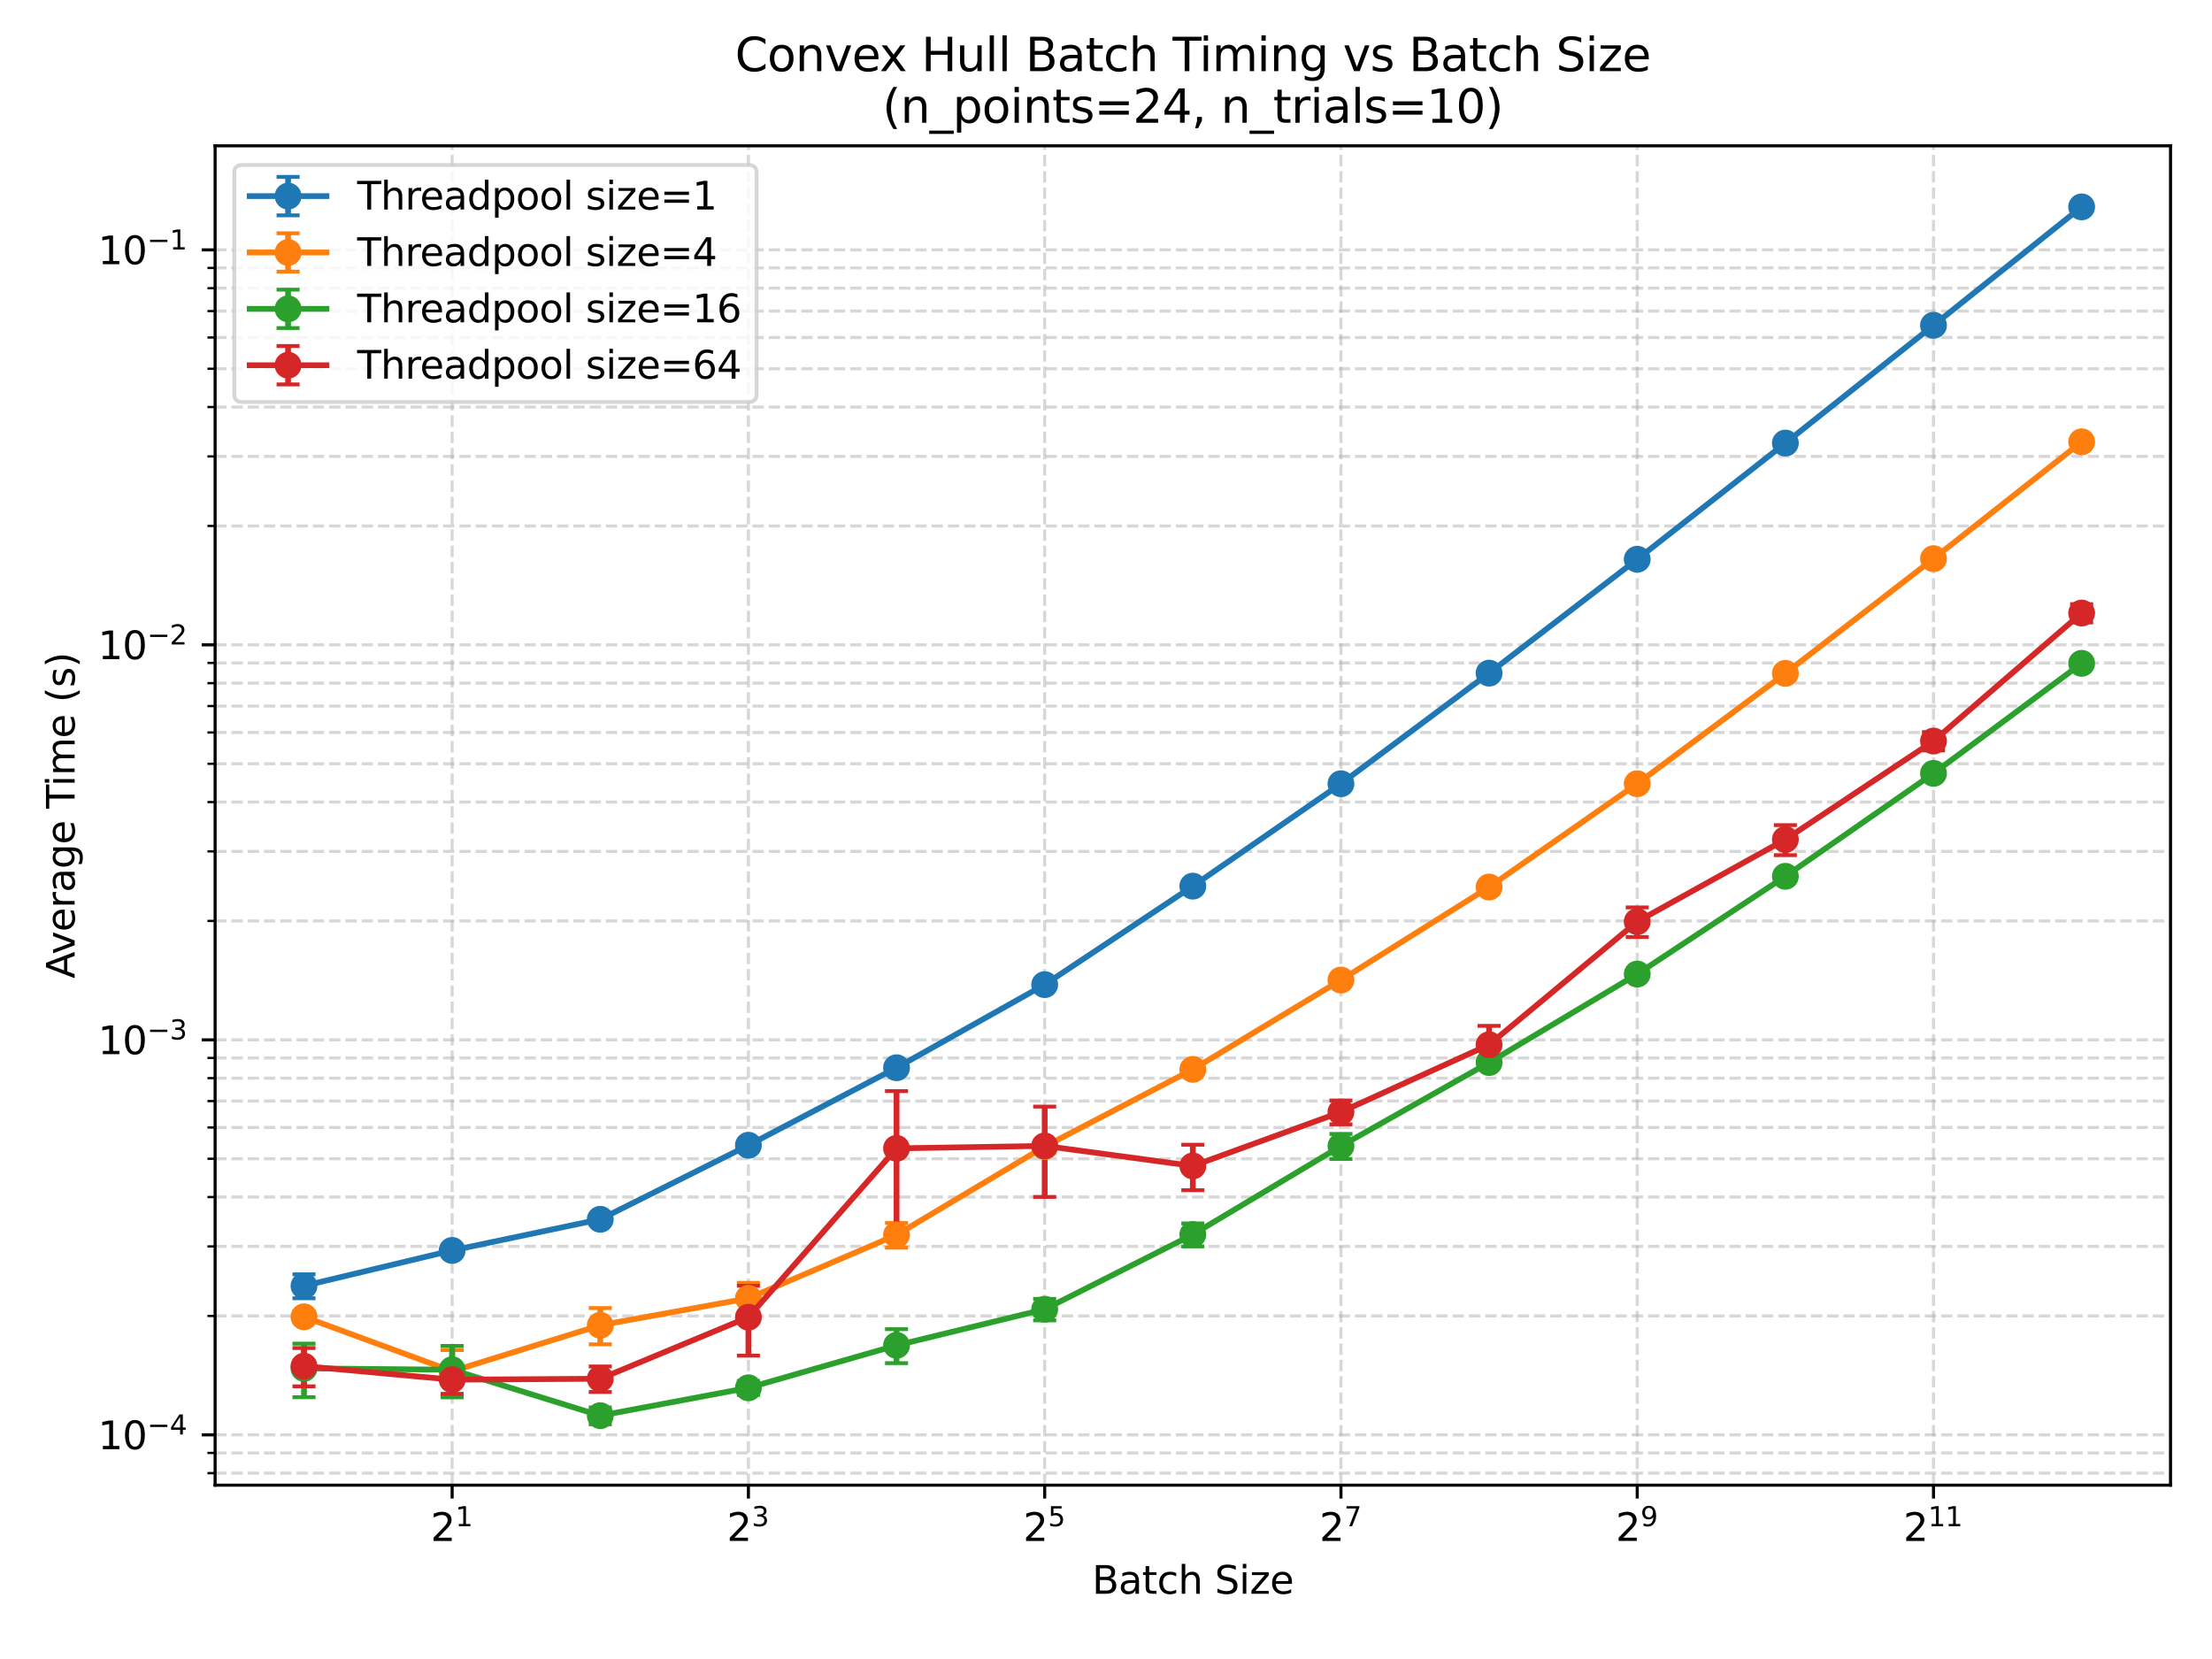 <?xml version="1.0" encoding="utf-8" standalone="no"?>
<!DOCTYPE svg PUBLIC "-//W3C//DTD SVG 1.1//EN"
  "http://www.w3.org/Graphics/SVG/1.1/DTD/svg11.dtd">
<svg xmlns:xlink="http://www.w3.org/1999/xlink" width="576pt" height="432pt" viewBox="0 0 576 432" xmlns="http://www.w3.org/2000/svg" version="1.1">
 <defs>
  <style type="text/css">*{stroke-linejoin: round; stroke-linecap: butt}</style>
 </defs>
 <g id="figure_1">
  <g id="patch_1">
   <path d="M 0 432 
L 576 432 
L 576 0 
L 0 0 
z
" style="fill: #ffffff"/>
  </g>
  <g id="axes_1">
   <g id="patch_2">
    <path d="M 56.015 386.728 
L 565.2 386.728 
L 565.2 37.968 
L 56.015 37.968 
z
" style="fill: #ffffff"/>
   </g>
   <g id="matplotlib.axis_1">
    <g id="xtick_1">
     <g id="line2d_1">
      <path d="M 117.735 386.728 
L 117.735 37.968 
" clip-path="url(#p0a12e82d37)" style="fill: none; stroke-dasharray: 2.96,1.28; stroke-dashoffset: 0; stroke: #b0b0b0; stroke-opacity: 0.5; stroke-width: 0.8"/>
     </g>
     <g id="line2d_2">
      <defs>
       <path id="maf822eb83f" d="M 0 0 
L 0 3.5 
" style="stroke: #000000; stroke-width: 0.8"/>
      </defs>
      <g>
       <use xlink:href="#maf822eb83f" x="117.735" y="386.728" style="stroke: #000000; stroke-width: 0.8"/>
      </g>
     </g>
     <g id="text_1">
      <!-- $\mathdefault{2^{1}}$ -->
      <g transform="translate(112.135 401.326) scale(0.1 -0.1)">
       <defs>
        <path id="DejaVuSans-32" d="M 1228 531 
L 3431 531 
L 3431 0 
L 469 0 
L 469 531 
Q 828 903 1448 1529 
Q 2069 2156 2228 2338 
Q 2531 2678 2651 2914 
Q 2772 3150 2772 3378 
Q 2772 3750 2511 3984 
Q 2250 4219 1831 4219 
Q 1534 4219 1204 4116 
Q 875 4013 500 3803 
L 500 4441 
Q 881 4594 1212 4672 
Q 1544 4750 1819 4750 
Q 2544 4750 2975 4387 
Q 3406 4025 3406 3419 
Q 3406 3131 3298 2873 
Q 3191 2616 2906 2266 
Q 2828 2175 2409 1742 
Q 1991 1309 1228 531 
z
" transform="scale(0.016)"/>
        <path id="DejaVuSans-31" d="M 794 531 
L 1825 531 
L 1825 4091 
L 703 3866 
L 703 4441 
L 1819 4666 
L 2450 4666 
L 2450 531 
L 3481 531 
L 3481 0 
L 794 0 
L 794 531 
z
" transform="scale(0.016)"/>
       </defs>
       <use xlink:href="#DejaVuSans-32" transform="translate(0 0.684)"/>
       <use xlink:href="#DejaVuSans-31" transform="translate(64.58 38.966) scale(0.7)"/>
      </g>
     </g>
    </g>
    <g id="xtick_2">
     <g id="line2d_3">
      <path d="M 194.884 386.728 
L 194.884 37.968 
" clip-path="url(#p0a12e82d37)" style="fill: none; stroke-dasharray: 2.96,1.28; stroke-dashoffset: 0; stroke: #b0b0b0; stroke-opacity: 0.5; stroke-width: 0.8"/>
     </g>
     <g id="line2d_4">
      <g>
       <use xlink:href="#maf822eb83f" x="194.884" y="386.728" style="stroke: #000000; stroke-width: 0.8"/>
      </g>
     </g>
     <g id="text_2">
      <!-- $\mathdefault{2^{3}}$ -->
      <g transform="translate(189.284 401.326) scale(0.1 -0.1)">
       <defs>
        <path id="DejaVuSans-33" d="M 2597 2516 
Q 3050 2419 3304 2112 
Q 3559 1806 3559 1356 
Q 3559 666 3084 287 
Q 2609 -91 1734 -91 
Q 1441 -91 1130 -33 
Q 819 25 488 141 
L 488 750 
Q 750 597 1062 519 
Q 1375 441 1716 441 
Q 2309 441 2620 675 
Q 2931 909 2931 1356 
Q 2931 1769 2642 2001 
Q 2353 2234 1838 2234 
L 1294 2234 
L 1294 2753 
L 1863 2753 
Q 2328 2753 2575 2939 
Q 2822 3125 2822 3475 
Q 2822 3834 2567 4026 
Q 2313 4219 1838 4219 
Q 1578 4219 1281 4162 
Q 984 4106 628 3988 
L 628 4550 
Q 988 4650 1302 4700 
Q 1616 4750 1894 4750 
Q 2613 4750 3031 4423 
Q 3450 4097 3450 3541 
Q 3450 3153 3228 2886 
Q 3006 2619 2597 2516 
z
" transform="scale(0.016)"/>
       </defs>
       <use xlink:href="#DejaVuSans-32" transform="translate(0 0.766)"/>
       <use xlink:href="#DejaVuSans-33" transform="translate(64.58 39.047) scale(0.7)"/>
      </g>
     </g>
    </g>
    <g id="xtick_3">
     <g id="line2d_5">
      <path d="M 272.033 386.728 
L 272.033 37.968 
" clip-path="url(#p0a12e82d37)" style="fill: none; stroke-dasharray: 2.96,1.28; stroke-dashoffset: 0; stroke: #b0b0b0; stroke-opacity: 0.5; stroke-width: 0.8"/>
     </g>
     <g id="line2d_6">
      <g>
       <use xlink:href="#maf822eb83f" x="272.033" y="386.728" style="stroke: #000000; stroke-width: 0.8"/>
      </g>
     </g>
     <g id="text_3">
      <!-- $\mathdefault{2^{5}}$ -->
      <g transform="translate(266.433 401.326) scale(0.1 -0.1)">
       <defs>
        <path id="DejaVuSans-35" d="M 691 4666 
L 3169 4666 
L 3169 4134 
L 1269 4134 
L 1269 2991 
Q 1406 3038 1543 3061 
Q 1681 3084 1819 3084 
Q 2600 3084 3056 2656 
Q 3513 2228 3513 1497 
Q 3513 744 3044 326 
Q 2575 -91 1722 -91 
Q 1428 -91 1123 -41 
Q 819 9 494 109 
L 494 744 
Q 775 591 1075 516 
Q 1375 441 1709 441 
Q 2250 441 2565 725 
Q 2881 1009 2881 1497 
Q 2881 1984 2565 2268 
Q 2250 2553 1709 2553 
Q 1456 2553 1204 2497 
Q 953 2441 691 2322 
L 691 4666 
z
" transform="scale(0.016)"/>
       </defs>
       <use xlink:href="#DejaVuSans-32" transform="translate(0 0.684)"/>
       <use xlink:href="#DejaVuSans-35" transform="translate(64.58 38.966) scale(0.7)"/>
      </g>
     </g>
    </g>
    <g id="xtick_4">
     <g id="line2d_7">
      <path d="M 349.182 386.728 
L 349.182 37.968 
" clip-path="url(#p0a12e82d37)" style="fill: none; stroke-dasharray: 2.96,1.28; stroke-dashoffset: 0; stroke: #b0b0b0; stroke-opacity: 0.5; stroke-width: 0.8"/>
     </g>
     <g id="line2d_8">
      <g>
       <use xlink:href="#maf822eb83f" x="349.182" y="386.728" style="stroke: #000000; stroke-width: 0.8"/>
      </g>
     </g>
     <g id="text_4">
      <!-- $\mathdefault{2^{7}}$ -->
      <g transform="translate(343.582 401.326) scale(0.1 -0.1)">
       <defs>
        <path id="DejaVuSans-37" d="M 525 4666 
L 3525 4666 
L 3525 4397 
L 1831 0 
L 1172 0 
L 2766 4134 
L 525 4134 
L 525 4666 
z
" transform="scale(0.016)"/>
       </defs>
       <use xlink:href="#DejaVuSans-32" transform="translate(0 0.684)"/>
       <use xlink:href="#DejaVuSans-37" transform="translate(64.58 38.966) scale(0.7)"/>
      </g>
     </g>
    </g>
    <g id="xtick_5">
     <g id="line2d_9">
      <path d="M 426.331 386.728 
L 426.331 37.968 
" clip-path="url(#p0a12e82d37)" style="fill: none; stroke-dasharray: 2.96,1.28; stroke-dashoffset: 0; stroke: #b0b0b0; stroke-opacity: 0.5; stroke-width: 0.8"/>
     </g>
     <g id="line2d_10">
      <g>
       <use xlink:href="#maf822eb83f" x="426.331" y="386.728" style="stroke: #000000; stroke-width: 0.8"/>
      </g>
     </g>
     <g id="text_5">
      <!-- $\mathdefault{2^{9}}$ -->
      <g transform="translate(420.731 401.326) scale(0.1 -0.1)">
       <defs>
        <path id="DejaVuSans-39" d="M 703 97 
L 703 672 
Q 941 559 1184 500 
Q 1428 441 1663 441 
Q 2288 441 2617 861 
Q 2947 1281 2994 2138 
Q 2813 1869 2534 1725 
Q 2256 1581 1919 1581 
Q 1219 1581 811 2004 
Q 403 2428 403 3163 
Q 403 3881 828 4315 
Q 1253 4750 1959 4750 
Q 2769 4750 3195 4129 
Q 3622 3509 3622 2328 
Q 3622 1225 3098 567 
Q 2575 -91 1691 -91 
Q 1453 -91 1209 -44 
Q 966 3 703 97 
z
M 1959 2075 
Q 2384 2075 2632 2365 
Q 2881 2656 2881 3163 
Q 2881 3666 2632 3958 
Q 2384 4250 1959 4250 
Q 1534 4250 1286 3958 
Q 1038 3666 1038 3163 
Q 1038 2656 1286 2365 
Q 1534 2075 1959 2075 
z
" transform="scale(0.016)"/>
       </defs>
       <use xlink:href="#DejaVuSans-32" transform="translate(0 0.766)"/>
       <use xlink:href="#DejaVuSans-39" transform="translate(64.58 39.047) scale(0.7)"/>
      </g>
     </g>
    </g>
    <g id="xtick_6">
     <g id="line2d_11">
      <path d="M 503.481 386.728 
L 503.481 37.968 
" clip-path="url(#p0a12e82d37)" style="fill: none; stroke-dasharray: 2.96,1.28; stroke-dashoffset: 0; stroke: #b0b0b0; stroke-opacity: 0.5; stroke-width: 0.8"/>
     </g>
     <g id="line2d_12">
      <g>
       <use xlink:href="#maf822eb83f" x="503.481" y="386.728" style="stroke: #000000; stroke-width: 0.8"/>
      </g>
     </g>
     <g id="text_6">
      <!-- $\mathdefault{2^{11}}$ -->
      <g transform="translate(495.631 401.326) scale(0.1 -0.1)">
       <use xlink:href="#DejaVuSans-32" transform="translate(0 0.684)"/>
       <use xlink:href="#DejaVuSans-31" transform="translate(64.58 38.966) scale(0.7)"/>
       <use xlink:href="#DejaVuSans-31" transform="translate(109.116 38.966) scale(0.7)"/>
      </g>
     </g>
    </g>
    <g id="text_7">
     <!-- Batch Size -->
     <g transform="translate(284.382 415.005) scale(0.1 -0.1)">
      <defs>
       <path id="DejaVuSans-42" d="M 1259 2228 
L 1259 519 
L 2272 519 
Q 2781 519 3026 730 
Q 3272 941 3272 1375 
Q 3272 1813 3026 2020 
Q 2781 2228 2272 2228 
L 1259 2228 
z
M 1259 4147 
L 1259 2741 
L 2194 2741 
Q 2656 2741 2882 2914 
Q 3109 3088 3109 3444 
Q 3109 3797 2882 3972 
Q 2656 4147 2194 4147 
L 1259 4147 
z
M 628 4666 
L 2241 4666 
Q 2963 4666 3353 4366 
Q 3744 4066 3744 3513 
Q 3744 3084 3544 2831 
Q 3344 2578 2956 2516 
Q 3422 2416 3680 2098 
Q 3938 1781 3938 1306 
Q 3938 681 3513 340 
Q 3088 0 2303 0 
L 628 0 
L 628 4666 
z
" transform="scale(0.016)"/>
       <path id="DejaVuSans-61" d="M 2194 1759 
Q 1497 1759 1228 1600 
Q 959 1441 959 1056 
Q 959 750 1161 570 
Q 1363 391 1709 391 
Q 2188 391 2477 730 
Q 2766 1069 2766 1631 
L 2766 1759 
L 2194 1759 
z
M 3341 1997 
L 3341 0 
L 2766 0 
L 2766 531 
Q 2569 213 2275 61 
Q 1981 -91 1556 -91 
Q 1019 -91 701 211 
Q 384 513 384 1019 
Q 384 1609 779 1909 
Q 1175 2209 1959 2209 
L 2766 2209 
L 2766 2266 
Q 2766 2663 2505 2880 
Q 2244 3097 1772 3097 
Q 1472 3097 1187 3025 
Q 903 2953 641 2809 
L 641 3341 
Q 956 3463 1253 3523 
Q 1550 3584 1831 3584 
Q 2591 3584 2966 3190 
Q 3341 2797 3341 1997 
z
" transform="scale(0.016)"/>
       <path id="DejaVuSans-74" d="M 1172 4494 
L 1172 3500 
L 2356 3500 
L 2356 3053 
L 1172 3053 
L 1172 1153 
Q 1172 725 1289 603 
Q 1406 481 1766 481 
L 2356 481 
L 2356 0 
L 1766 0 
Q 1100 0 847 248 
Q 594 497 594 1153 
L 594 3053 
L 172 3053 
L 172 3500 
L 594 3500 
L 594 4494 
L 1172 4494 
z
" transform="scale(0.016)"/>
       <path id="DejaVuSans-63" d="M 3122 3366 
L 3122 2828 
Q 2878 2963 2633 3030 
Q 2388 3097 2138 3097 
Q 1578 3097 1268 2742 
Q 959 2388 959 1747 
Q 959 1106 1268 751 
Q 1578 397 2138 397 
Q 2388 397 2633 464 
Q 2878 531 3122 666 
L 3122 134 
Q 2881 22 2623 -34 
Q 2366 -91 2075 -91 
Q 1284 -91 818 406 
Q 353 903 353 1747 
Q 353 2603 823 3093 
Q 1294 3584 2113 3584 
Q 2378 3584 2631 3529 
Q 2884 3475 3122 3366 
z
" transform="scale(0.016)"/>
       <path id="DejaVuSans-68" d="M 3513 2113 
L 3513 0 
L 2938 0 
L 2938 2094 
Q 2938 2591 2744 2837 
Q 2550 3084 2163 3084 
Q 1697 3084 1428 2787 
Q 1159 2491 1159 1978 
L 1159 0 
L 581 0 
L 581 4863 
L 1159 4863 
L 1159 2956 
Q 1366 3272 1645 3428 
Q 1925 3584 2291 3584 
Q 2894 3584 3203 3211 
Q 3513 2838 3513 2113 
z
" transform="scale(0.016)"/>
       <path id="DejaVuSans-20" transform="scale(0.016)"/>
       <path id="DejaVuSans-53" d="M 3425 4513 
L 3425 3897 
Q 3066 4069 2747 4153 
Q 2428 4238 2131 4238 
Q 1616 4238 1336 4038 
Q 1056 3838 1056 3469 
Q 1056 3159 1242 3001 
Q 1428 2844 1947 2747 
L 2328 2669 
Q 3034 2534 3370 2195 
Q 3706 1856 3706 1288 
Q 3706 609 3251 259 
Q 2797 -91 1919 -91 
Q 1588 -91 1214 -16 
Q 841 59 441 206 
L 441 856 
Q 825 641 1194 531 
Q 1563 422 1919 422 
Q 2459 422 2753 634 
Q 3047 847 3047 1241 
Q 3047 1584 2836 1778 
Q 2625 1972 2144 2069 
L 1759 2144 
Q 1053 2284 737 2584 
Q 422 2884 422 3419 
Q 422 4038 858 4394 
Q 1294 4750 2059 4750 
Q 2388 4750 2728 4690 
Q 3069 4631 3425 4513 
z
" transform="scale(0.016)"/>
       <path id="DejaVuSans-69" d="M 603 3500 
L 1178 3500 
L 1178 0 
L 603 0 
L 603 3500 
z
M 603 4863 
L 1178 4863 
L 1178 4134 
L 603 4134 
L 603 4863 
z
" transform="scale(0.016)"/>
       <path id="DejaVuSans-7a" d="M 353 3500 
L 3084 3500 
L 3084 2975 
L 922 459 
L 3084 459 
L 3084 0 
L 275 0 
L 275 525 
L 2438 3041 
L 353 3041 
L 353 3500 
z
" transform="scale(0.016)"/>
       <path id="DejaVuSans-65" d="M 3597 1894 
L 3597 1613 
L 953 1613 
Q 991 1019 1311 708 
Q 1631 397 2203 397 
Q 2534 397 2845 478 
Q 3156 559 3463 722 
L 3463 178 
Q 3153 47 2828 -22 
Q 2503 -91 2169 -91 
Q 1331 -91 842 396 
Q 353 884 353 1716 
Q 353 2575 817 3079 
Q 1281 3584 2069 3584 
Q 2775 3584 3186 3129 
Q 3597 2675 3597 1894 
z
M 3022 2063 
Q 3016 2534 2758 2815 
Q 2500 3097 2075 3097 
Q 1594 3097 1305 2825 
Q 1016 2553 972 2059 
L 3022 2063 
z
" transform="scale(0.016)"/>
      </defs>
      <use xlink:href="#DejaVuSans-42"/>
      <use xlink:href="#DejaVuSans-61" transform="translate(68.604 0)"/>
      <use xlink:href="#DejaVuSans-74" transform="translate(129.883 0)"/>
      <use xlink:href="#DejaVuSans-63" transform="translate(169.092 0)"/>
      <use xlink:href="#DejaVuSans-68" transform="translate(224.072 0)"/>
      <use xlink:href="#DejaVuSans-20" transform="translate(287.451 0)"/>
      <use xlink:href="#DejaVuSans-53" transform="translate(319.238 0)"/>
      <use xlink:href="#DejaVuSans-69" transform="translate(382.715 0)"/>
      <use xlink:href="#DejaVuSans-7a" transform="translate(410.498 0)"/>
      <use xlink:href="#DejaVuSans-65" transform="translate(462.988 0)"/>
     </g>
    </g>
   </g>
   <g id="matplotlib.axis_2">
    <g id="ytick_1">
     <g id="line2d_13">
      <path d="M 56.015 373.633 
L 565.2 373.633 
" clip-path="url(#p0a12e82d37)" style="fill: none; stroke-dasharray: 2.96,1.28; stroke-dashoffset: 0; stroke: #b0b0b0; stroke-opacity: 0.5; stroke-width: 0.8"/>
     </g>
     <g id="line2d_14">
      <defs>
       <path id="m738dfc57b7" d="M 0 0 
L -3.5 0 
" style="stroke: #000000; stroke-width: 0.8"/>
      </defs>
      <g>
       <use xlink:href="#m738dfc57b7" x="56.015" y="373.633" style="stroke: #000000; stroke-width: 0.8"/>
      </g>
     </g>
     <g id="text_8">
      <!-- $\mathdefault{10^{-4}}$ -->
      <g transform="translate(25.515 377.433) scale(0.1 -0.1)">
       <defs>
        <path id="DejaVuSans-30" d="M 2034 4250 
Q 1547 4250 1301 3770 
Q 1056 3291 1056 2328 
Q 1056 1369 1301 889 
Q 1547 409 2034 409 
Q 2525 409 2770 889 
Q 3016 1369 3016 2328 
Q 3016 3291 2770 3770 
Q 2525 4250 2034 4250 
z
M 2034 4750 
Q 2819 4750 3233 4129 
Q 3647 3509 3647 2328 
Q 3647 1150 3233 529 
Q 2819 -91 2034 -91 
Q 1250 -91 836 529 
Q 422 1150 422 2328 
Q 422 3509 836 4129 
Q 1250 4750 2034 4750 
z
" transform="scale(0.016)"/>
        <path id="DejaVuSans-2212" d="M 678 2272 
L 4684 2272 
L 4684 1741 
L 678 1741 
L 678 2272 
z
" transform="scale(0.016)"/>
        <path id="DejaVuSans-34" d="M 2419 4116 
L 825 1625 
L 2419 1625 
L 2419 4116 
z
M 2253 4666 
L 3047 4666 
L 3047 1625 
L 3713 1625 
L 3713 1100 
L 3047 1100 
L 3047 0 
L 2419 0 
L 2419 1100 
L 313 1100 
L 313 1709 
L 2253 4666 
z
" transform="scale(0.016)"/>
       </defs>
       <use xlink:href="#DejaVuSans-31" transform="translate(0 0.684)"/>
       <use xlink:href="#DejaVuSans-30" transform="translate(63.623 0.684)"/>
       <use xlink:href="#DejaVuSans-2212" transform="translate(128.203 38.966) scale(0.7)"/>
       <use xlink:href="#DejaVuSans-34" transform="translate(186.855 38.966) scale(0.7)"/>
      </g>
     </g>
    </g>
    <g id="ytick_2">
     <g id="line2d_15">
      <path d="M 56.015 270.778 
L 565.2 270.778 
" clip-path="url(#p0a12e82d37)" style="fill: none; stroke-dasharray: 2.96,1.28; stroke-dashoffset: 0; stroke: #b0b0b0; stroke-opacity: 0.5; stroke-width: 0.8"/>
     </g>
     <g id="line2d_16">
      <g>
       <use xlink:href="#m738dfc57b7" x="56.015" y="270.778" style="stroke: #000000; stroke-width: 0.8"/>
      </g>
     </g>
     <g id="text_9">
      <!-- $\mathdefault{10^{-3}}$ -->
      <g transform="translate(25.515 274.577) scale(0.1 -0.1)">
       <use xlink:href="#DejaVuSans-31" transform="translate(0 0.766)"/>
       <use xlink:href="#DejaVuSans-30" transform="translate(63.623 0.766)"/>
       <use xlink:href="#DejaVuSans-2212" transform="translate(128.203 39.047) scale(0.7)"/>
       <use xlink:href="#DejaVuSans-33" transform="translate(186.855 39.047) scale(0.7)"/>
      </g>
     </g>
    </g>
    <g id="ytick_3">
     <g id="line2d_17">
      <path d="M 56.015 167.922 
L 565.2 167.922 
" clip-path="url(#p0a12e82d37)" style="fill: none; stroke-dasharray: 2.96,1.28; stroke-dashoffset: 0; stroke: #b0b0b0; stroke-opacity: 0.5; stroke-width: 0.8"/>
     </g>
     <g id="line2d_18">
      <g>
       <use xlink:href="#m738dfc57b7" x="56.015" y="167.922" style="stroke: #000000; stroke-width: 0.8"/>
      </g>
     </g>
     <g id="text_10">
      <!-- $\mathdefault{10^{-2}}$ -->
      <g transform="translate(25.515 171.721) scale(0.1 -0.1)">
       <use xlink:href="#DejaVuSans-31" transform="translate(0 0.766)"/>
       <use xlink:href="#DejaVuSans-30" transform="translate(63.623 0.766)"/>
       <use xlink:href="#DejaVuSans-2212" transform="translate(128.203 39.047) scale(0.7)"/>
       <use xlink:href="#DejaVuSans-32" transform="translate(186.855 39.047) scale(0.7)"/>
      </g>
     </g>
    </g>
    <g id="ytick_4">
     <g id="line2d_19">
      <path d="M 56.015 65.066 
L 565.2 65.066 
" clip-path="url(#p0a12e82d37)" style="fill: none; stroke-dasharray: 2.96,1.28; stroke-dashoffset: 0; stroke: #b0b0b0; stroke-opacity: 0.5; stroke-width: 0.8"/>
     </g>
     <g id="line2d_20">
      <g>
       <use xlink:href="#m738dfc57b7" x="56.015" y="65.066" style="stroke: #000000; stroke-width: 0.8"/>
      </g>
     </g>
     <g id="text_11">
      <!-- $\mathdefault{10^{-1}}$ -->
      <g transform="translate(25.515 68.865) scale(0.1 -0.1)">
       <use xlink:href="#DejaVuSans-31" transform="translate(0 0.684)"/>
       <use xlink:href="#DejaVuSans-30" transform="translate(63.623 0.684)"/>
       <use xlink:href="#DejaVuSans-2212" transform="translate(128.203 38.966) scale(0.7)"/>
       <use xlink:href="#DejaVuSans-31" transform="translate(186.855 38.966) scale(0.7)"/>
      </g>
     </g>
    </g>
    <g id="ytick_5">
     <g id="line2d_21">
      <path d="M 56.015 383.601 
L 565.2 383.601 
" clip-path="url(#p0a12e82d37)" style="fill: none; stroke-dasharray: 2.96,1.28; stroke-dashoffset: 0; stroke: #b0b0b0; stroke-opacity: 0.5; stroke-width: 0.8"/>
     </g>
     <g id="line2d_22">
      <defs>
       <path id="m97e166a3c0" d="M 0 0 
L -2 0 
" style="stroke: #000000; stroke-width: 0.6"/>
      </defs>
      <g>
       <use xlink:href="#m97e166a3c0" x="56.015" y="383.601" style="stroke: #000000; stroke-width: 0.6"/>
      </g>
     </g>
    </g>
    <g id="ytick_6">
     <g id="line2d_23">
      <path d="M 56.015 378.34 
L 565.2 378.34 
" clip-path="url(#p0a12e82d37)" style="fill: none; stroke-dasharray: 2.96,1.28; stroke-dashoffset: 0; stroke: #b0b0b0; stroke-opacity: 0.5; stroke-width: 0.8"/>
     </g>
     <g id="line2d_24">
      <g>
       <use xlink:href="#m97e166a3c0" x="56.015" y="378.34" style="stroke: #000000; stroke-width: 0.6"/>
      </g>
     </g>
    </g>
    <g id="ytick_7">
     <g id="line2d_25">
      <path d="M 56.015 342.671 
L 565.2 342.671 
" clip-path="url(#p0a12e82d37)" style="fill: none; stroke-dasharray: 2.96,1.28; stroke-dashoffset: 0; stroke: #b0b0b0; stroke-opacity: 0.5; stroke-width: 0.8"/>
     </g>
     <g id="line2d_26">
      <g>
       <use xlink:href="#m97e166a3c0" x="56.015" y="342.671" style="stroke: #000000; stroke-width: 0.6"/>
      </g>
     </g>
    </g>
    <g id="ytick_8">
     <g id="line2d_27">
      <path d="M 56.015 324.559 
L 565.2 324.559 
" clip-path="url(#p0a12e82d37)" style="fill: none; stroke-dasharray: 2.96,1.28; stroke-dashoffset: 0; stroke: #b0b0b0; stroke-opacity: 0.5; stroke-width: 0.8"/>
     </g>
     <g id="line2d_28">
      <g>
       <use xlink:href="#m97e166a3c0" x="56.015" y="324.559" style="stroke: #000000; stroke-width: 0.6"/>
      </g>
     </g>
    </g>
    <g id="ytick_9">
     <g id="line2d_29">
      <path d="M 56.015 311.708 
L 565.2 311.708 
" clip-path="url(#p0a12e82d37)" style="fill: none; stroke-dasharray: 2.96,1.28; stroke-dashoffset: 0; stroke: #b0b0b0; stroke-opacity: 0.5; stroke-width: 0.8"/>
     </g>
     <g id="line2d_30">
      <g>
       <use xlink:href="#m97e166a3c0" x="56.015" y="311.708" style="stroke: #000000; stroke-width: 0.6"/>
      </g>
     </g>
    </g>
    <g id="ytick_10">
     <g id="line2d_31">
      <path d="M 56.015 301.74 
L 565.2 301.74 
" clip-path="url(#p0a12e82d37)" style="fill: none; stroke-dasharray: 2.96,1.28; stroke-dashoffset: 0; stroke: #b0b0b0; stroke-opacity: 0.5; stroke-width: 0.8"/>
     </g>
     <g id="line2d_32">
      <g>
       <use xlink:href="#m97e166a3c0" x="56.015" y="301.74" style="stroke: #000000; stroke-width: 0.6"/>
      </g>
     </g>
    </g>
    <g id="ytick_11">
     <g id="line2d_33">
      <path d="M 56.015 293.596 
L 565.2 293.596 
" clip-path="url(#p0a12e82d37)" style="fill: none; stroke-dasharray: 2.96,1.28; stroke-dashoffset: 0; stroke: #b0b0b0; stroke-opacity: 0.5; stroke-width: 0.8"/>
     </g>
     <g id="line2d_34">
      <g>
       <use xlink:href="#m97e166a3c0" x="56.015" y="293.596" style="stroke: #000000; stroke-width: 0.6"/>
      </g>
     </g>
    </g>
    <g id="ytick_12">
     <g id="line2d_35">
      <path d="M 56.015 286.71 
L 565.2 286.71 
" clip-path="url(#p0a12e82d37)" style="fill: none; stroke-dasharray: 2.96,1.28; stroke-dashoffset: 0; stroke: #b0b0b0; stroke-opacity: 0.5; stroke-width: 0.8"/>
     </g>
     <g id="line2d_36">
      <g>
       <use xlink:href="#m97e166a3c0" x="56.015" y="286.71" style="stroke: #000000; stroke-width: 0.6"/>
      </g>
     </g>
    </g>
    <g id="ytick_13">
     <g id="line2d_37">
      <path d="M 56.015 280.745 
L 565.2 280.745 
" clip-path="url(#p0a12e82d37)" style="fill: none; stroke-dasharray: 2.96,1.28; stroke-dashoffset: 0; stroke: #b0b0b0; stroke-opacity: 0.5; stroke-width: 0.8"/>
     </g>
     <g id="line2d_38">
      <g>
       <use xlink:href="#m97e166a3c0" x="56.015" y="280.745" style="stroke: #000000; stroke-width: 0.6"/>
      </g>
     </g>
    </g>
    <g id="ytick_14">
     <g id="line2d_39">
      <path d="M 56.015 275.484 
L 565.2 275.484 
" clip-path="url(#p0a12e82d37)" style="fill: none; stroke-dasharray: 2.96,1.28; stroke-dashoffset: 0; stroke: #b0b0b0; stroke-opacity: 0.5; stroke-width: 0.8"/>
     </g>
     <g id="line2d_40">
      <g>
       <use xlink:href="#m97e166a3c0" x="56.015" y="275.484" style="stroke: #000000; stroke-width: 0.6"/>
      </g>
     </g>
    </g>
    <g id="ytick_15">
     <g id="line2d_41">
      <path d="M 56.015 239.815 
L 565.2 239.815 
" clip-path="url(#p0a12e82d37)" style="fill: none; stroke-dasharray: 2.96,1.28; stroke-dashoffset: 0; stroke: #b0b0b0; stroke-opacity: 0.5; stroke-width: 0.8"/>
     </g>
     <g id="line2d_42">
      <g>
       <use xlink:href="#m97e166a3c0" x="56.015" y="239.815" style="stroke: #000000; stroke-width: 0.6"/>
      </g>
     </g>
    </g>
    <g id="ytick_16">
     <g id="line2d_43">
      <path d="M 56.015 221.703 
L 565.2 221.703 
" clip-path="url(#p0a12e82d37)" style="fill: none; stroke-dasharray: 2.96,1.28; stroke-dashoffset: 0; stroke: #b0b0b0; stroke-opacity: 0.5; stroke-width: 0.8"/>
     </g>
     <g id="line2d_44">
      <g>
       <use xlink:href="#m97e166a3c0" x="56.015" y="221.703" style="stroke: #000000; stroke-width: 0.6"/>
      </g>
     </g>
    </g>
    <g id="ytick_17">
     <g id="line2d_45">
      <path d="M 56.015 208.852 
L 565.2 208.852 
" clip-path="url(#p0a12e82d37)" style="fill: none; stroke-dasharray: 2.96,1.28; stroke-dashoffset: 0; stroke: #b0b0b0; stroke-opacity: 0.5; stroke-width: 0.8"/>
     </g>
     <g id="line2d_46">
      <g>
       <use xlink:href="#m97e166a3c0" x="56.015" y="208.852" style="stroke: #000000; stroke-width: 0.6"/>
      </g>
     </g>
    </g>
    <g id="ytick_18">
     <g id="line2d_47">
      <path d="M 56.015 198.884 
L 565.2 198.884 
" clip-path="url(#p0a12e82d37)" style="fill: none; stroke-dasharray: 2.96,1.28; stroke-dashoffset: 0; stroke: #b0b0b0; stroke-opacity: 0.5; stroke-width: 0.8"/>
     </g>
     <g id="line2d_48">
      <g>
       <use xlink:href="#m97e166a3c0" x="56.015" y="198.884" style="stroke: #000000; stroke-width: 0.6"/>
      </g>
     </g>
    </g>
    <g id="ytick_19">
     <g id="line2d_49">
      <path d="M 56.015 190.74 
L 565.2 190.74 
" clip-path="url(#p0a12e82d37)" style="fill: none; stroke-dasharray: 2.96,1.28; stroke-dashoffset: 0; stroke: #b0b0b0; stroke-opacity: 0.5; stroke-width: 0.8"/>
     </g>
     <g id="line2d_50">
      <g>
       <use xlink:href="#m97e166a3c0" x="56.015" y="190.74" style="stroke: #000000; stroke-width: 0.6"/>
      </g>
     </g>
    </g>
    <g id="ytick_20">
     <g id="line2d_51">
      <path d="M 56.015 183.854 
L 565.2 183.854 
" clip-path="url(#p0a12e82d37)" style="fill: none; stroke-dasharray: 2.96,1.28; stroke-dashoffset: 0; stroke: #b0b0b0; stroke-opacity: 0.5; stroke-width: 0.8"/>
     </g>
     <g id="line2d_52">
      <g>
       <use xlink:href="#m97e166a3c0" x="56.015" y="183.854" style="stroke: #000000; stroke-width: 0.6"/>
      </g>
     </g>
    </g>
    <g id="ytick_21">
     <g id="line2d_53">
      <path d="M 56.015 177.889 
L 565.2 177.889 
" clip-path="url(#p0a12e82d37)" style="fill: none; stroke-dasharray: 2.96,1.28; stroke-dashoffset: 0; stroke: #b0b0b0; stroke-opacity: 0.5; stroke-width: 0.8"/>
     </g>
     <g id="line2d_54">
      <g>
       <use xlink:href="#m97e166a3c0" x="56.015" y="177.889" style="stroke: #000000; stroke-width: 0.6"/>
      </g>
     </g>
    </g>
    <g id="ytick_22">
     <g id="line2d_55">
      <path d="M 56.015 172.628 
L 565.2 172.628 
" clip-path="url(#p0a12e82d37)" style="fill: none; stroke-dasharray: 2.96,1.28; stroke-dashoffset: 0; stroke: #b0b0b0; stroke-opacity: 0.5; stroke-width: 0.8"/>
     </g>
     <g id="line2d_56">
      <g>
       <use xlink:href="#m97e166a3c0" x="56.015" y="172.628" style="stroke: #000000; stroke-width: 0.6"/>
      </g>
     </g>
    </g>
    <g id="ytick_23">
     <g id="line2d_57">
      <path d="M 56.015 136.959 
L 565.2 136.959 
" clip-path="url(#p0a12e82d37)" style="fill: none; stroke-dasharray: 2.96,1.28; stroke-dashoffset: 0; stroke: #b0b0b0; stroke-opacity: 0.5; stroke-width: 0.8"/>
     </g>
     <g id="line2d_58">
      <g>
       <use xlink:href="#m97e166a3c0" x="56.015" y="136.959" style="stroke: #000000; stroke-width: 0.6"/>
      </g>
     </g>
    </g>
    <g id="ytick_24">
     <g id="line2d_59">
      <path d="M 56.015 118.847 
L 565.2 118.847 
" clip-path="url(#p0a12e82d37)" style="fill: none; stroke-dasharray: 2.96,1.28; stroke-dashoffset: 0; stroke: #b0b0b0; stroke-opacity: 0.5; stroke-width: 0.8"/>
     </g>
     <g id="line2d_60">
      <g>
       <use xlink:href="#m97e166a3c0" x="56.015" y="118.847" style="stroke: #000000; stroke-width: 0.6"/>
      </g>
     </g>
    </g>
    <g id="ytick_25">
     <g id="line2d_61">
      <path d="M 56.015 105.996 
L 565.2 105.996 
" clip-path="url(#p0a12e82d37)" style="fill: none; stroke-dasharray: 2.96,1.28; stroke-dashoffset: 0; stroke: #b0b0b0; stroke-opacity: 0.5; stroke-width: 0.8"/>
     </g>
     <g id="line2d_62">
      <g>
       <use xlink:href="#m97e166a3c0" x="56.015" y="105.996" style="stroke: #000000; stroke-width: 0.6"/>
      </g>
     </g>
    </g>
    <g id="ytick_26">
     <g id="line2d_63">
      <path d="M 56.015 96.029 
L 565.2 96.029 
" clip-path="url(#p0a12e82d37)" style="fill: none; stroke-dasharray: 2.96,1.28; stroke-dashoffset: 0; stroke: #b0b0b0; stroke-opacity: 0.5; stroke-width: 0.8"/>
     </g>
     <g id="line2d_64">
      <g>
       <use xlink:href="#m97e166a3c0" x="56.015" y="96.029" style="stroke: #000000; stroke-width: 0.6"/>
      </g>
     </g>
    </g>
    <g id="ytick_27">
     <g id="line2d_65">
      <path d="M 56.015 87.884 
L 565.2 87.884 
" clip-path="url(#p0a12e82d37)" style="fill: none; stroke-dasharray: 2.96,1.28; stroke-dashoffset: 0; stroke: #b0b0b0; stroke-opacity: 0.5; stroke-width: 0.8"/>
     </g>
     <g id="line2d_66">
      <g>
       <use xlink:href="#m97e166a3c0" x="56.015" y="87.884" style="stroke: #000000; stroke-width: 0.6"/>
      </g>
     </g>
    </g>
    <g id="ytick_28">
     <g id="line2d_67">
      <path d="M 56.015 80.998 
L 565.2 80.998 
" clip-path="url(#p0a12e82d37)" style="fill: none; stroke-dasharray: 2.96,1.28; stroke-dashoffset: 0; stroke: #b0b0b0; stroke-opacity: 0.5; stroke-width: 0.8"/>
     </g>
     <g id="line2d_68">
      <g>
       <use xlink:href="#m97e166a3c0" x="56.015" y="80.998" style="stroke: #000000; stroke-width: 0.6"/>
      </g>
     </g>
    </g>
    <g id="ytick_29">
     <g id="line2d_69">
      <path d="M 56.015 75.034 
L 565.2 75.034 
" clip-path="url(#p0a12e82d37)" style="fill: none; stroke-dasharray: 2.96,1.28; stroke-dashoffset: 0; stroke: #b0b0b0; stroke-opacity: 0.5; stroke-width: 0.8"/>
     </g>
     <g id="line2d_70">
      <g>
       <use xlink:href="#m97e166a3c0" x="56.015" y="75.034" style="stroke: #000000; stroke-width: 0.6"/>
      </g>
     </g>
    </g>
    <g id="ytick_30">
     <g id="line2d_71">
      <path d="M 56.015 69.772 
L 565.2 69.772 
" clip-path="url(#p0a12e82d37)" style="fill: none; stroke-dasharray: 2.96,1.28; stroke-dashoffset: 0; stroke: #b0b0b0; stroke-opacity: 0.5; stroke-width: 0.8"/>
     </g>
     <g id="line2d_72">
      <g>
       <use xlink:href="#m97e166a3c0" x="56.015" y="69.772" style="stroke: #000000; stroke-width: 0.6"/>
      </g>
     </g>
    </g>
    <g id="text_12">
     <!-- Average Time (s) -->
     <g transform="translate(19.436 254.799) rotate(-90) scale(0.1 -0.1)">
      <defs>
       <path id="DejaVuSans-41" d="M 2188 4044 
L 1331 1722 
L 3047 1722 
L 2188 4044 
z
M 1831 4666 
L 2547 4666 
L 4325 0 
L 3669 0 
L 3244 1197 
L 1141 1197 
L 716 0 
L 50 0 
L 1831 4666 
z
" transform="scale(0.016)"/>
       <path id="DejaVuSans-76" d="M 191 3500 
L 800 3500 
L 1894 563 
L 2988 3500 
L 3597 3500 
L 2284 0 
L 1503 0 
L 191 3500 
z
" transform="scale(0.016)"/>
       <path id="DejaVuSans-72" d="M 2631 2963 
Q 2534 3019 2420 3045 
Q 2306 3072 2169 3072 
Q 1681 3072 1420 2755 
Q 1159 2438 1159 1844 
L 1159 0 
L 581 0 
L 581 3500 
L 1159 3500 
L 1159 2956 
Q 1341 3275 1631 3429 
Q 1922 3584 2338 3584 
Q 2397 3584 2469 3576 
Q 2541 3569 2628 3553 
L 2631 2963 
z
" transform="scale(0.016)"/>
       <path id="DejaVuSans-67" d="M 2906 1791 
Q 2906 2416 2648 2759 
Q 2391 3103 1925 3103 
Q 1463 3103 1205 2759 
Q 947 2416 947 1791 
Q 947 1169 1205 825 
Q 1463 481 1925 481 
Q 2391 481 2648 825 
Q 2906 1169 2906 1791 
z
M 3481 434 
Q 3481 -459 3084 -895 
Q 2688 -1331 1869 -1331 
Q 1566 -1331 1297 -1286 
Q 1028 -1241 775 -1147 
L 775 -588 
Q 1028 -725 1275 -790 
Q 1522 -856 1778 -856 
Q 2344 -856 2625 -561 
Q 2906 -266 2906 331 
L 2906 616 
Q 2728 306 2450 153 
Q 2172 0 1784 0 
Q 1141 0 747 490 
Q 353 981 353 1791 
Q 353 2603 747 3093 
Q 1141 3584 1784 3584 
Q 2172 3584 2450 3431 
Q 2728 3278 2906 2969 
L 2906 3500 
L 3481 3500 
L 3481 434 
z
" transform="scale(0.016)"/>
       <path id="DejaVuSans-54" d="M -19 4666 
L 3928 4666 
L 3928 4134 
L 2272 4134 
L 2272 0 
L 1638 0 
L 1638 4134 
L -19 4134 
L -19 4666 
z
" transform="scale(0.016)"/>
       <path id="DejaVuSans-6d" d="M 3328 2828 
Q 3544 3216 3844 3400 
Q 4144 3584 4550 3584 
Q 5097 3584 5394 3201 
Q 5691 2819 5691 2113 
L 5691 0 
L 5113 0 
L 5113 2094 
Q 5113 2597 4934 2840 
Q 4756 3084 4391 3084 
Q 3944 3084 3684 2787 
Q 3425 2491 3425 1978 
L 3425 0 
L 2847 0 
L 2847 2094 
Q 2847 2600 2669 2842 
Q 2491 3084 2119 3084 
Q 1678 3084 1418 2786 
Q 1159 2488 1159 1978 
L 1159 0 
L 581 0 
L 581 3500 
L 1159 3500 
L 1159 2956 
Q 1356 3278 1631 3431 
Q 1906 3584 2284 3584 
Q 2666 3584 2933 3390 
Q 3200 3197 3328 2828 
z
" transform="scale(0.016)"/>
       <path id="DejaVuSans-28" d="M 1984 4856 
Q 1566 4138 1362 3434 
Q 1159 2731 1159 2009 
Q 1159 1288 1364 580 
Q 1569 -128 1984 -844 
L 1484 -844 
Q 1016 -109 783 600 
Q 550 1309 550 2009 
Q 550 2706 781 3412 
Q 1013 4119 1484 4856 
L 1984 4856 
z
" transform="scale(0.016)"/>
       <path id="DejaVuSans-73" d="M 2834 3397 
L 2834 2853 
Q 2591 2978 2328 3040 
Q 2066 3103 1784 3103 
Q 1356 3103 1142 2972 
Q 928 2841 928 2578 
Q 928 2378 1081 2264 
Q 1234 2150 1697 2047 
L 1894 2003 
Q 2506 1872 2764 1633 
Q 3022 1394 3022 966 
Q 3022 478 2636 193 
Q 2250 -91 1575 -91 
Q 1294 -91 989 -36 
Q 684 19 347 128 
L 347 722 
Q 666 556 975 473 
Q 1284 391 1588 391 
Q 1994 391 2212 530 
Q 2431 669 2431 922 
Q 2431 1156 2273 1281 
Q 2116 1406 1581 1522 
L 1381 1569 
Q 847 1681 609 1914 
Q 372 2147 372 2553 
Q 372 3047 722 3315 
Q 1072 3584 1716 3584 
Q 2034 3584 2315 3537 
Q 2597 3491 2834 3397 
z
" transform="scale(0.016)"/>
       <path id="DejaVuSans-29" d="M 513 4856 
L 1013 4856 
Q 1481 4119 1714 3412 
Q 1947 2706 1947 2009 
Q 1947 1309 1714 600 
Q 1481 -109 1013 -844 
L 513 -844 
Q 928 -128 1133 580 
Q 1338 1288 1338 2009 
Q 1338 2731 1133 3434 
Q 928 4138 513 4856 
z
" transform="scale(0.016)"/>
      </defs>
      <use xlink:href="#DejaVuSans-41"/>
      <use xlink:href="#DejaVuSans-76" transform="translate(62.533 0)"/>
      <use xlink:href="#DejaVuSans-65" transform="translate(121.713 0)"/>
      <use xlink:href="#DejaVuSans-72" transform="translate(183.236 0)"/>
      <use xlink:href="#DejaVuSans-61" transform="translate(224.35 0)"/>
      <use xlink:href="#DejaVuSans-67" transform="translate(285.629 0)"/>
      <use xlink:href="#DejaVuSans-65" transform="translate(349.105 0)"/>
      <use xlink:href="#DejaVuSans-20" transform="translate(410.629 0)"/>
      <use xlink:href="#DejaVuSans-54" transform="translate(442.416 0)"/>
      <use xlink:href="#DejaVuSans-69" transform="translate(500.375 0)"/>
      <use xlink:href="#DejaVuSans-6d" transform="translate(528.158 0)"/>
      <use xlink:href="#DejaVuSans-65" transform="translate(625.57 0)"/>
      <use xlink:href="#DejaVuSans-20" transform="translate(687.094 0)"/>
      <use xlink:href="#DejaVuSans-28" transform="translate(718.881 0)"/>
      <use xlink:href="#DejaVuSans-73" transform="translate(757.895 0)"/>
      <use xlink:href="#DejaVuSans-29" transform="translate(809.994 0)"/>
     </g>
    </g>
   </g>
   <g id="LineCollection_1">
    <path d="M 79.16 338.061 
L 79.16 331.827 
" clip-path="url(#p0a12e82d37)" style="fill: none; stroke: #1f77b4; stroke-width: 1.5"/>
    <path d="M 117.735 326.307 
L 117.735 324.925 
" clip-path="url(#p0a12e82d37)" style="fill: none; stroke: #1f77b4; stroke-width: 1.5"/>
    <path d="M 156.309 318.602 
L 156.309 316.43 
" clip-path="url(#p0a12e82d37)" style="fill: none; stroke: #1f77b4; stroke-width: 1.5"/>
    <path d="M 194.884 298.92 
L 194.884 297.535 
" clip-path="url(#p0a12e82d37)" style="fill: none; stroke: #1f77b4; stroke-width: 1.5"/>
    <path d="M 233.458 278.641 
L 233.458 277.44 
" clip-path="url(#p0a12e82d37)" style="fill: none; stroke: #1f77b4; stroke-width: 1.5"/>
    <path d="M 272.033 256.966 
L 272.033 255.829 
" clip-path="url(#p0a12e82d37)" style="fill: none; stroke: #1f77b4; stroke-width: 1.5"/>
    <path d="M 310.608 231.179 
L 310.608 230.324 
" clip-path="url(#p0a12e82d37)" style="fill: none; stroke: #1f77b4; stroke-width: 1.5"/>
    <path d="M 349.182 204.343 
L 349.182 203.826 
" clip-path="url(#p0a12e82d37)" style="fill: none; stroke: #1f77b4; stroke-width: 1.5"/>
    <path d="M 387.757 175.389 
L 387.757 175.184 
" clip-path="url(#p0a12e82d37)" style="fill: none; stroke: #1f77b4; stroke-width: 1.5"/>
    <path d="M 426.331 145.672 
L 426.331 145.586 
" clip-path="url(#p0a12e82d37)" style="fill: none; stroke: #1f77b4; stroke-width: 1.5"/>
    <path d="M 464.906 115.464 
L 464.906 115.287 
" clip-path="url(#p0a12e82d37)" style="fill: none; stroke: #1f77b4; stroke-width: 1.5"/>
    <path d="M 503.481 84.769 
L 503.481 84.643 
" clip-path="url(#p0a12e82d37)" style="fill: none; stroke: #1f77b4; stroke-width: 1.5"/>
    <path d="M 542.055 53.921 
L 542.055 53.821 
" clip-path="url(#p0a12e82d37)" style="fill: none; stroke: #1f77b4; stroke-width: 1.5"/>
   </g>
   <g id="line2d_73">
    <defs>
     <path id="m8e9e329f22" d="M 3 0 
L -3 -0 
" style="stroke: #1f77b4"/>
    </defs>
    <g clip-path="url(#p0a12e82d37)">
     <use xlink:href="#m8e9e329f22" x="79.16" y="338.061" style="fill: #1f77b4; stroke: #1f77b4"/>
     <use xlink:href="#m8e9e329f22" x="117.735" y="326.307" style="fill: #1f77b4; stroke: #1f77b4"/>
     <use xlink:href="#m8e9e329f22" x="156.309" y="318.602" style="fill: #1f77b4; stroke: #1f77b4"/>
     <use xlink:href="#m8e9e329f22" x="194.884" y="298.92" style="fill: #1f77b4; stroke: #1f77b4"/>
     <use xlink:href="#m8e9e329f22" x="233.458" y="278.641" style="fill: #1f77b4; stroke: #1f77b4"/>
     <use xlink:href="#m8e9e329f22" x="272.033" y="256.966" style="fill: #1f77b4; stroke: #1f77b4"/>
     <use xlink:href="#m8e9e329f22" x="310.608" y="231.179" style="fill: #1f77b4; stroke: #1f77b4"/>
     <use xlink:href="#m8e9e329f22" x="349.182" y="204.343" style="fill: #1f77b4; stroke: #1f77b4"/>
     <use xlink:href="#m8e9e329f22" x="387.757" y="175.389" style="fill: #1f77b4; stroke: #1f77b4"/>
     <use xlink:href="#m8e9e329f22" x="426.331" y="145.672" style="fill: #1f77b4; stroke: #1f77b4"/>
     <use xlink:href="#m8e9e329f22" x="464.906" y="115.464" style="fill: #1f77b4; stroke: #1f77b4"/>
     <use xlink:href="#m8e9e329f22" x="503.481" y="84.769" style="fill: #1f77b4; stroke: #1f77b4"/>
     <use xlink:href="#m8e9e329f22" x="542.055" y="53.921" style="fill: #1f77b4; stroke: #1f77b4"/>
    </g>
   </g>
   <g id="line2d_74">
    <g clip-path="url(#p0a12e82d37)">
     <use xlink:href="#m8e9e329f22" x="79.16" y="331.827" style="fill: #1f77b4; stroke: #1f77b4"/>
     <use xlink:href="#m8e9e329f22" x="117.735" y="324.925" style="fill: #1f77b4; stroke: #1f77b4"/>
     <use xlink:href="#m8e9e329f22" x="156.309" y="316.43" style="fill: #1f77b4; stroke: #1f77b4"/>
     <use xlink:href="#m8e9e329f22" x="194.884" y="297.535" style="fill: #1f77b4; stroke: #1f77b4"/>
     <use xlink:href="#m8e9e329f22" x="233.458" y="277.44" style="fill: #1f77b4; stroke: #1f77b4"/>
     <use xlink:href="#m8e9e329f22" x="272.033" y="255.829" style="fill: #1f77b4; stroke: #1f77b4"/>
     <use xlink:href="#m8e9e329f22" x="310.608" y="230.324" style="fill: #1f77b4; stroke: #1f77b4"/>
     <use xlink:href="#m8e9e329f22" x="349.182" y="203.826" style="fill: #1f77b4; stroke: #1f77b4"/>
     <use xlink:href="#m8e9e329f22" x="387.757" y="175.184" style="fill: #1f77b4; stroke: #1f77b4"/>
     <use xlink:href="#m8e9e329f22" x="426.331" y="145.586" style="fill: #1f77b4; stroke: #1f77b4"/>
     <use xlink:href="#m8e9e329f22" x="464.906" y="115.287" style="fill: #1f77b4; stroke: #1f77b4"/>
     <use xlink:href="#m8e9e329f22" x="503.481" y="84.643" style="fill: #1f77b4; stroke: #1f77b4"/>
     <use xlink:href="#m8e9e329f22" x="542.055" y="53.821" style="fill: #1f77b4; stroke: #1f77b4"/>
    </g>
   </g>
   <g id="LineCollection_2">
    <path d="M 79.16 344.347 
L 79.16 341.495 
" clip-path="url(#p0a12e82d37)" style="fill: none; stroke: #ff7f0e; stroke-width: 1.5"/>
    <path d="M 117.735 363.351 
L 117.735 351.552 
" clip-path="url(#p0a12e82d37)" style="fill: none; stroke: #ff7f0e; stroke-width: 1.5"/>
    <path d="M 156.309 350.061 
L 156.309 340.621 
" clip-path="url(#p0a12e82d37)" style="fill: none; stroke: #ff7f0e; stroke-width: 1.5"/>
    <path d="M 194.884 342.522 
L 194.884 334.036 
" clip-path="url(#p0a12e82d37)" style="fill: none; stroke: #ff7f0e; stroke-width: 1.5"/>
    <path d="M 233.458 324.884 
L 233.458 318.47 
" clip-path="url(#p0a12e82d37)" style="fill: none; stroke: #ff7f0e; stroke-width: 1.5"/>
    <path d="M 272.033 300.202 
L 272.033 296.969 
" clip-path="url(#p0a12e82d37)" style="fill: none; stroke: #ff7f0e; stroke-width: 1.5"/>
    <path d="M 310.608 279.776 
L 310.608 277.193 
" clip-path="url(#p0a12e82d37)" style="fill: none; stroke: #ff7f0e; stroke-width: 1.5"/>
    <path d="M 349.182 255.482 
L 349.182 254.913 
" clip-path="url(#p0a12e82d37)" style="fill: none; stroke: #ff7f0e; stroke-width: 1.5"/>
    <path d="M 387.757 231.48 
L 387.757 230.506 
" clip-path="url(#p0a12e82d37)" style="fill: none; stroke: #ff7f0e; stroke-width: 1.5"/>
    <path d="M 426.331 204.225 
L 426.331 203.928 
" clip-path="url(#p0a12e82d37)" style="fill: none; stroke: #ff7f0e; stroke-width: 1.5"/>
    <path d="M 464.906 175.447 
L 464.906 175.244 
" clip-path="url(#p0a12e82d37)" style="fill: none; stroke: #ff7f0e; stroke-width: 1.5"/>
    <path d="M 503.481 145.606 
L 503.481 145.346 
" clip-path="url(#p0a12e82d37)" style="fill: none; stroke: #ff7f0e; stroke-width: 1.5"/>
    <path d="M 542.055 115.128 
L 542.055 114.972 
" clip-path="url(#p0a12e82d37)" style="fill: none; stroke: #ff7f0e; stroke-width: 1.5"/>
   </g>
   <g id="line2d_75">
    <defs>
     <path id="mffe9633996" d="M 3 0 
L -3 -0 
" style="stroke: #ff7f0e"/>
    </defs>
    <g clip-path="url(#p0a12e82d37)">
     <use xlink:href="#mffe9633996" x="79.16" y="344.347" style="fill: #ff7f0e; stroke: #ff7f0e"/>
     <use xlink:href="#mffe9633996" x="117.735" y="363.351" style="fill: #ff7f0e; stroke: #ff7f0e"/>
     <use xlink:href="#mffe9633996" x="156.309" y="350.061" style="fill: #ff7f0e; stroke: #ff7f0e"/>
     <use xlink:href="#mffe9633996" x="194.884" y="342.522" style="fill: #ff7f0e; stroke: #ff7f0e"/>
     <use xlink:href="#mffe9633996" x="233.458" y="324.884" style="fill: #ff7f0e; stroke: #ff7f0e"/>
     <use xlink:href="#mffe9633996" x="272.033" y="300.202" style="fill: #ff7f0e; stroke: #ff7f0e"/>
     <use xlink:href="#mffe9633996" x="310.608" y="279.776" style="fill: #ff7f0e; stroke: #ff7f0e"/>
     <use xlink:href="#mffe9633996" x="349.182" y="255.482" style="fill: #ff7f0e; stroke: #ff7f0e"/>
     <use xlink:href="#mffe9633996" x="387.757" y="231.48" style="fill: #ff7f0e; stroke: #ff7f0e"/>
     <use xlink:href="#mffe9633996" x="426.331" y="204.225" style="fill: #ff7f0e; stroke: #ff7f0e"/>
     <use xlink:href="#mffe9633996" x="464.906" y="175.447" style="fill: #ff7f0e; stroke: #ff7f0e"/>
     <use xlink:href="#mffe9633996" x="503.481" y="145.606" style="fill: #ff7f0e; stroke: #ff7f0e"/>
     <use xlink:href="#mffe9633996" x="542.055" y="115.128" style="fill: #ff7f0e; stroke: #ff7f0e"/>
    </g>
   </g>
   <g id="line2d_76">
    <g clip-path="url(#p0a12e82d37)">
     <use xlink:href="#mffe9633996" x="79.16" y="341.495" style="fill: #ff7f0e; stroke: #ff7f0e"/>
     <use xlink:href="#mffe9633996" x="117.735" y="351.552" style="fill: #ff7f0e; stroke: #ff7f0e"/>
     <use xlink:href="#mffe9633996" x="156.309" y="340.621" style="fill: #ff7f0e; stroke: #ff7f0e"/>
     <use xlink:href="#mffe9633996" x="194.884" y="334.036" style="fill: #ff7f0e; stroke: #ff7f0e"/>
     <use xlink:href="#mffe9633996" x="233.458" y="318.47" style="fill: #ff7f0e; stroke: #ff7f0e"/>
     <use xlink:href="#mffe9633996" x="272.033" y="296.969" style="fill: #ff7f0e; stroke: #ff7f0e"/>
     <use xlink:href="#mffe9633996" x="310.608" y="277.193" style="fill: #ff7f0e; stroke: #ff7f0e"/>
     <use xlink:href="#mffe9633996" x="349.182" y="254.913" style="fill: #ff7f0e; stroke: #ff7f0e"/>
     <use xlink:href="#mffe9633996" x="387.757" y="230.506" style="fill: #ff7f0e; stroke: #ff7f0e"/>
     <use xlink:href="#mffe9633996" x="426.331" y="203.928" style="fill: #ff7f0e; stroke: #ff7f0e"/>
     <use xlink:href="#mffe9633996" x="464.906" y="175.244" style="fill: #ff7f0e; stroke: #ff7f0e"/>
     <use xlink:href="#mffe9633996" x="503.481" y="145.346" style="fill: #ff7f0e; stroke: #ff7f0e"/>
     <use xlink:href="#mffe9633996" x="542.055" y="114.972" style="fill: #ff7f0e; stroke: #ff7f0e"/>
    </g>
   </g>
   <g id="LineCollection_3">
    <path d="M 79.16 363.839 
L 79.16 349.886 
" clip-path="url(#p0a12e82d37)" style="fill: none; stroke: #2ca02c; stroke-width: 1.5"/>
    <path d="M 117.735 363.876 
L 117.735 350.476 
" clip-path="url(#p0a12e82d37)" style="fill: none; stroke: #2ca02c; stroke-width: 1.5"/>
    <path d="M 156.309 370.875 
L 156.309 366.5 
" clip-path="url(#p0a12e82d37)" style="fill: none; stroke: #2ca02c; stroke-width: 1.5"/>
    <path d="M 194.884 363.258 
L 194.884 359.579 
" clip-path="url(#p0a12e82d37)" style="fill: none; stroke: #2ca02c; stroke-width: 1.5"/>
    <path d="M 233.458 354.965 
L 233.458 346.117 
" clip-path="url(#p0a12e82d37)" style="fill: none; stroke: #2ca02c; stroke-width: 1.5"/>
    <path d="M 272.033 343.82 
L 272.033 338.225 
" clip-path="url(#p0a12e82d37)" style="fill: none; stroke: #2ca02c; stroke-width: 1.5"/>
    <path d="M 310.608 324.563 
L 310.608 318.569 
" clip-path="url(#p0a12e82d37)" style="fill: none; stroke: #2ca02c; stroke-width: 1.5"/>
    <path d="M 349.182 301.799 
L 349.182 295.281 
" clip-path="url(#p0a12e82d37)" style="fill: none; stroke: #2ca02c; stroke-width: 1.5"/>
    <path d="M 387.757 278.078 
L 387.757 275.335 
" clip-path="url(#p0a12e82d37)" style="fill: none; stroke: #2ca02c; stroke-width: 1.5"/>
    <path d="M 426.331 254.149 
L 426.331 253.155 
" clip-path="url(#p0a12e82d37)" style="fill: none; stroke: #2ca02c; stroke-width: 1.5"/>
    <path d="M 464.906 228.781 
L 464.906 227.605 
" clip-path="url(#p0a12e82d37)" style="fill: none; stroke: #2ca02c; stroke-width: 1.5"/>
    <path d="M 503.481 201.866 
L 503.481 200.898 
" clip-path="url(#p0a12e82d37)" style="fill: none; stroke: #2ca02c; stroke-width: 1.5"/>
    <path d="M 542.055 172.808 
L 542.055 172.658 
" clip-path="url(#p0a12e82d37)" style="fill: none; stroke: #2ca02c; stroke-width: 1.5"/>
   </g>
   <g id="line2d_77">
    <defs>
     <path id="mb5c009a18d" d="M 3 0 
L -3 -0 
" style="stroke: #2ca02c"/>
    </defs>
    <g clip-path="url(#p0a12e82d37)">
     <use xlink:href="#mb5c009a18d" x="79.16" y="363.839" style="fill: #2ca02c; stroke: #2ca02c"/>
     <use xlink:href="#mb5c009a18d" x="117.735" y="363.876" style="fill: #2ca02c; stroke: #2ca02c"/>
     <use xlink:href="#mb5c009a18d" x="156.309" y="370.875" style="fill: #2ca02c; stroke: #2ca02c"/>
     <use xlink:href="#mb5c009a18d" x="194.884" y="363.258" style="fill: #2ca02c; stroke: #2ca02c"/>
     <use xlink:href="#mb5c009a18d" x="233.458" y="354.965" style="fill: #2ca02c; stroke: #2ca02c"/>
     <use xlink:href="#mb5c009a18d" x="272.033" y="343.82" style="fill: #2ca02c; stroke: #2ca02c"/>
     <use xlink:href="#mb5c009a18d" x="310.608" y="324.563" style="fill: #2ca02c; stroke: #2ca02c"/>
     <use xlink:href="#mb5c009a18d" x="349.182" y="301.799" style="fill: #2ca02c; stroke: #2ca02c"/>
     <use xlink:href="#mb5c009a18d" x="387.757" y="278.078" style="fill: #2ca02c; stroke: #2ca02c"/>
     <use xlink:href="#mb5c009a18d" x="426.331" y="254.149" style="fill: #2ca02c; stroke: #2ca02c"/>
     <use xlink:href="#mb5c009a18d" x="464.906" y="228.781" style="fill: #2ca02c; stroke: #2ca02c"/>
     <use xlink:href="#mb5c009a18d" x="503.481" y="201.866" style="fill: #2ca02c; stroke: #2ca02c"/>
     <use xlink:href="#mb5c009a18d" x="542.055" y="172.808" style="fill: #2ca02c; stroke: #2ca02c"/>
    </g>
   </g>
   <g id="line2d_78">
    <g clip-path="url(#p0a12e82d37)">
     <use xlink:href="#mb5c009a18d" x="79.16" y="349.886" style="fill: #2ca02c; stroke: #2ca02c"/>
     <use xlink:href="#mb5c009a18d" x="117.735" y="350.476" style="fill: #2ca02c; stroke: #2ca02c"/>
     <use xlink:href="#mb5c009a18d" x="156.309" y="366.5" style="fill: #2ca02c; stroke: #2ca02c"/>
     <use xlink:href="#mb5c009a18d" x="194.884" y="359.579" style="fill: #2ca02c; stroke: #2ca02c"/>
     <use xlink:href="#mb5c009a18d" x="233.458" y="346.117" style="fill: #2ca02c; stroke: #2ca02c"/>
     <use xlink:href="#mb5c009a18d" x="272.033" y="338.225" style="fill: #2ca02c; stroke: #2ca02c"/>
     <use xlink:href="#mb5c009a18d" x="310.608" y="318.569" style="fill: #2ca02c; stroke: #2ca02c"/>
     <use xlink:href="#mb5c009a18d" x="349.182" y="295.281" style="fill: #2ca02c; stroke: #2ca02c"/>
     <use xlink:href="#mb5c009a18d" x="387.757" y="275.335" style="fill: #2ca02c; stroke: #2ca02c"/>
     <use xlink:href="#mb5c009a18d" x="426.331" y="253.155" style="fill: #2ca02c; stroke: #2ca02c"/>
     <use xlink:href="#mb5c009a18d" x="464.906" y="227.605" style="fill: #2ca02c; stroke: #2ca02c"/>
     <use xlink:href="#mb5c009a18d" x="503.481" y="200.898" style="fill: #2ca02c; stroke: #2ca02c"/>
     <use xlink:href="#mb5c009a18d" x="542.055" y="172.658" style="fill: #2ca02c; stroke: #2ca02c"/>
    </g>
   </g>
   <g id="LineCollection_4">
    <path d="M 79.16 361.003 
L 79.16 351.029 
" clip-path="url(#p0a12e82d37)" style="fill: none; stroke: #d62728; stroke-width: 1.5"/>
    <path d="M 117.735 362.954 
L 117.735 355.853 
" clip-path="url(#p0a12e82d37)" style="fill: none; stroke: #d62728; stroke-width: 1.5"/>
    <path d="M 156.309 362.474 
L 156.309 355.821 
" clip-path="url(#p0a12e82d37)" style="fill: none; stroke: #d62728; stroke-width: 1.5"/>
    <path d="M 194.884 353.009 
L 194.884 334.811 
" clip-path="url(#p0a12e82d37)" style="fill: none; stroke: #d62728; stroke-width: 1.5"/>
    <path d="M 233.458 321.541 
L 233.458 284.127 
" clip-path="url(#p0a12e82d37)" style="fill: none; stroke: #d62728; stroke-width: 1.5"/>
    <path d="M 272.033 311.677 
L 272.033 288.159 
" clip-path="url(#p0a12e82d37)" style="fill: none; stroke: #d62728; stroke-width: 1.5"/>
    <path d="M 310.608 309.92 
L 310.608 298.085 
" clip-path="url(#p0a12e82d37)" style="fill: none; stroke: #d62728; stroke-width: 1.5"/>
    <path d="M 349.182 292.777 
L 349.182 286.564 
" clip-path="url(#p0a12e82d37)" style="fill: none; stroke: #d62728; stroke-width: 1.5"/>
    <path d="M 387.757 277.556 
L 387.757 267.131 
" clip-path="url(#p0a12e82d37)" style="fill: none; stroke: #d62728; stroke-width: 1.5"/>
    <path d="M 426.331 244 
L 426.331 236.292 
" clip-path="url(#p0a12e82d37)" style="fill: none; stroke: #d62728; stroke-width: 1.5"/>
    <path d="M 464.906 222.685 
L 464.906 214.857 
" clip-path="url(#p0a12e82d37)" style="fill: none; stroke: #d62728; stroke-width: 1.5"/>
    <path d="M 503.481 195.418 
L 503.481 190.647 
" clip-path="url(#p0a12e82d37)" style="fill: none; stroke: #d62728; stroke-width: 1.5"/>
    <path d="M 542.055 162.081 
L 542.055 157.316 
" clip-path="url(#p0a12e82d37)" style="fill: none; stroke: #d62728; stroke-width: 1.5"/>
   </g>
   <g id="line2d_79">
    <defs>
     <path id="m889d0027e3" d="M 3 0 
L -3 -0 
" style="stroke: #d62728"/>
    </defs>
    <g clip-path="url(#p0a12e82d37)">
     <use xlink:href="#m889d0027e3" x="79.16" y="361.003" style="fill: #d62728; stroke: #d62728"/>
     <use xlink:href="#m889d0027e3" x="117.735" y="362.954" style="fill: #d62728; stroke: #d62728"/>
     <use xlink:href="#m889d0027e3" x="156.309" y="362.474" style="fill: #d62728; stroke: #d62728"/>
     <use xlink:href="#m889d0027e3" x="194.884" y="353.009" style="fill: #d62728; stroke: #d62728"/>
     <use xlink:href="#m889d0027e3" x="233.458" y="321.541" style="fill: #d62728; stroke: #d62728"/>
     <use xlink:href="#m889d0027e3" x="272.033" y="311.677" style="fill: #d62728; stroke: #d62728"/>
     <use xlink:href="#m889d0027e3" x="310.608" y="309.92" style="fill: #d62728; stroke: #d62728"/>
     <use xlink:href="#m889d0027e3" x="349.182" y="292.777" style="fill: #d62728; stroke: #d62728"/>
     <use xlink:href="#m889d0027e3" x="387.757" y="277.556" style="fill: #d62728; stroke: #d62728"/>
     <use xlink:href="#m889d0027e3" x="426.331" y="244" style="fill: #d62728; stroke: #d62728"/>
     <use xlink:href="#m889d0027e3" x="464.906" y="222.685" style="fill: #d62728; stroke: #d62728"/>
     <use xlink:href="#m889d0027e3" x="503.481" y="195.418" style="fill: #d62728; stroke: #d62728"/>
     <use xlink:href="#m889d0027e3" x="542.055" y="162.081" style="fill: #d62728; stroke: #d62728"/>
    </g>
   </g>
   <g id="line2d_80">
    <g clip-path="url(#p0a12e82d37)">
     <use xlink:href="#m889d0027e3" x="79.16" y="351.029" style="fill: #d62728; stroke: #d62728"/>
     <use xlink:href="#m889d0027e3" x="117.735" y="355.853" style="fill: #d62728; stroke: #d62728"/>
     <use xlink:href="#m889d0027e3" x="156.309" y="355.821" style="fill: #d62728; stroke: #d62728"/>
     <use xlink:href="#m889d0027e3" x="194.884" y="334.811" style="fill: #d62728; stroke: #d62728"/>
     <use xlink:href="#m889d0027e3" x="233.458" y="284.127" style="fill: #d62728; stroke: #d62728"/>
     <use xlink:href="#m889d0027e3" x="272.033" y="288.159" style="fill: #d62728; stroke: #d62728"/>
     <use xlink:href="#m889d0027e3" x="310.608" y="298.085" style="fill: #d62728; stroke: #d62728"/>
     <use xlink:href="#m889d0027e3" x="349.182" y="286.564" style="fill: #d62728; stroke: #d62728"/>
     <use xlink:href="#m889d0027e3" x="387.757" y="267.131" style="fill: #d62728; stroke: #d62728"/>
     <use xlink:href="#m889d0027e3" x="426.331" y="236.292" style="fill: #d62728; stroke: #d62728"/>
     <use xlink:href="#m889d0027e3" x="464.906" y="214.857" style="fill: #d62728; stroke: #d62728"/>
     <use xlink:href="#m889d0027e3" x="503.481" y="190.647" style="fill: #d62728; stroke: #d62728"/>
     <use xlink:href="#m889d0027e3" x="542.055" y="157.316" style="fill: #d62728; stroke: #d62728"/>
    </g>
   </g>
   <g id="line2d_81">
    <path d="M 79.16 334.835 
L 117.735 325.611 
L 156.309 317.503 
L 194.884 298.222 
L 233.458 278.037 
L 272.033 256.394 
L 310.608 230.749 
L 349.182 204.083 
L 387.757 175.287 
L 426.331 145.629 
L 464.906 115.375 
L 503.481 84.706 
L 542.055 53.871 
" clip-path="url(#p0a12e82d37)" style="fill: none; stroke: #1f77b4; stroke-width: 1.5; stroke-linecap: square"/>
    <defs>
     <path id="m3765cf5363" d="M 0 3 
C 0.796 3 1.559 2.684 2.121 2.121 
C 2.684 1.559 3 0.796 3 0 
C 3 -0.796 2.684 -1.559 2.121 -2.121 
C 1.559 -2.684 0.796 -3 0 -3 
C -0.796 -3 -1.559 -2.684 -2.121 -2.121 
C -2.684 -1.559 -3 -0.796 -3 0 
C -3 0.796 -2.684 1.559 -2.121 2.121 
C -1.559 2.684 -0.796 3 0 3 
z
" style="stroke: #1f77b4"/>
    </defs>
    <g clip-path="url(#p0a12e82d37)">
     <use xlink:href="#m3765cf5363" x="79.16" y="334.835" style="fill: #1f77b4; stroke: #1f77b4"/>
     <use xlink:href="#m3765cf5363" x="117.735" y="325.611" style="fill: #1f77b4; stroke: #1f77b4"/>
     <use xlink:href="#m3765cf5363" x="156.309" y="317.503" style="fill: #1f77b4; stroke: #1f77b4"/>
     <use xlink:href="#m3765cf5363" x="194.884" y="298.222" style="fill: #1f77b4; stroke: #1f77b4"/>
     <use xlink:href="#m3765cf5363" x="233.458" y="278.037" style="fill: #1f77b4; stroke: #1f77b4"/>
     <use xlink:href="#m3765cf5363" x="272.033" y="256.394" style="fill: #1f77b4; stroke: #1f77b4"/>
     <use xlink:href="#m3765cf5363" x="310.608" y="230.749" style="fill: #1f77b4; stroke: #1f77b4"/>
     <use xlink:href="#m3765cf5363" x="349.182" y="204.083" style="fill: #1f77b4; stroke: #1f77b4"/>
     <use xlink:href="#m3765cf5363" x="387.757" y="175.287" style="fill: #1f77b4; stroke: #1f77b4"/>
     <use xlink:href="#m3765cf5363" x="426.331" y="145.629" style="fill: #1f77b4; stroke: #1f77b4"/>
     <use xlink:href="#m3765cf5363" x="464.906" y="115.375" style="fill: #1f77b4; stroke: #1f77b4"/>
     <use xlink:href="#m3765cf5363" x="503.481" y="84.706" style="fill: #1f77b4; stroke: #1f77b4"/>
     <use xlink:href="#m3765cf5363" x="542.055" y="53.871" style="fill: #1f77b4; stroke: #1f77b4"/>
    </g>
   </g>
   <g id="line2d_82">
    <path d="M 79.16 342.898 
L 117.735 357.063 
L 156.309 345.092 
L 194.884 338.078 
L 233.458 321.562 
L 272.033 298.556 
L 310.608 278.466 
L 349.182 255.196 
L 387.757 230.99 
L 426.331 204.076 
L 464.906 175.346 
L 503.481 145.476 
L 542.055 115.05 
" clip-path="url(#p0a12e82d37)" style="fill: none; stroke: #ff7f0e; stroke-width: 1.5; stroke-linecap: square"/>
    <defs>
     <path id="m70e3fbad6a" d="M 0 3 
C 0.796 3 1.559 2.684 2.121 2.121 
C 2.684 1.559 3 0.796 3 0 
C 3 -0.796 2.684 -1.559 2.121 -2.121 
C 1.559 -2.684 0.796 -3 0 -3 
C -0.796 -3 -1.559 -2.684 -2.121 -2.121 
C -2.684 -1.559 -3 -0.796 -3 0 
C -3 0.796 -2.684 1.559 -2.121 2.121 
C -1.559 2.684 -0.796 3 0 3 
z
" style="stroke: #ff7f0e"/>
    </defs>
    <g clip-path="url(#p0a12e82d37)">
     <use xlink:href="#m70e3fbad6a" x="79.16" y="342.898" style="fill: #ff7f0e; stroke: #ff7f0e"/>
     <use xlink:href="#m70e3fbad6a" x="117.735" y="357.063" style="fill: #ff7f0e; stroke: #ff7f0e"/>
     <use xlink:href="#m70e3fbad6a" x="156.309" y="345.092" style="fill: #ff7f0e; stroke: #ff7f0e"/>
     <use xlink:href="#m70e3fbad6a" x="194.884" y="338.078" style="fill: #ff7f0e; stroke: #ff7f0e"/>
     <use xlink:href="#m70e3fbad6a" x="233.458" y="321.562" style="fill: #ff7f0e; stroke: #ff7f0e"/>
     <use xlink:href="#m70e3fbad6a" x="272.033" y="298.556" style="fill: #ff7f0e; stroke: #ff7f0e"/>
     <use xlink:href="#m70e3fbad6a" x="310.608" y="278.466" style="fill: #ff7f0e; stroke: #ff7f0e"/>
     <use xlink:href="#m70e3fbad6a" x="349.182" y="255.196" style="fill: #ff7f0e; stroke: #ff7f0e"/>
     <use xlink:href="#m70e3fbad6a" x="387.757" y="230.99" style="fill: #ff7f0e; stroke: #ff7f0e"/>
     <use xlink:href="#m70e3fbad6a" x="426.331" y="204.076" style="fill: #ff7f0e; stroke: #ff7f0e"/>
     <use xlink:href="#m70e3fbad6a" x="464.906" y="175.346" style="fill: #ff7f0e; stroke: #ff7f0e"/>
     <use xlink:href="#m70e3fbad6a" x="503.481" y="145.476" style="fill: #ff7f0e; stroke: #ff7f0e"/>
     <use xlink:href="#m70e3fbad6a" x="542.055" y="115.05" style="fill: #ff7f0e; stroke: #ff7f0e"/>
    </g>
   </g>
   <g id="line2d_83">
    <path d="M 79.16 356.32 
L 117.735 356.675 
L 156.309 368.634 
L 194.884 361.381 
L 233.458 350.322 
L 272.033 340.935 
L 310.608 321.466 
L 349.182 298.421 
L 387.757 276.685 
L 426.331 253.649 
L 464.906 228.189 
L 503.481 201.379 
L 542.055 172.733 
" clip-path="url(#p0a12e82d37)" style="fill: none; stroke: #2ca02c; stroke-width: 1.5; stroke-linecap: square"/>
    <defs>
     <path id="ma085553a93" d="M 0 3 
C 0.796 3 1.559 2.684 2.121 2.121 
C 2.684 1.559 3 0.796 3 0 
C 3 -0.796 2.684 -1.559 2.121 -2.121 
C 1.559 -2.684 0.796 -3 0 -3 
C -0.796 -3 -1.559 -2.684 -2.121 -2.121 
C -2.684 -1.559 -3 -0.796 -3 0 
C -3 0.796 -2.684 1.559 -2.121 2.121 
C -1.559 2.684 -0.796 3 0 3 
z
" style="stroke: #2ca02c"/>
    </defs>
    <g clip-path="url(#p0a12e82d37)">
     <use xlink:href="#ma085553a93" x="79.16" y="356.32" style="fill: #2ca02c; stroke: #2ca02c"/>
     <use xlink:href="#ma085553a93" x="117.735" y="356.675" style="fill: #2ca02c; stroke: #2ca02c"/>
     <use xlink:href="#ma085553a93" x="156.309" y="368.634" style="fill: #2ca02c; stroke: #2ca02c"/>
     <use xlink:href="#ma085553a93" x="194.884" y="361.381" style="fill: #2ca02c; stroke: #2ca02c"/>
     <use xlink:href="#ma085553a93" x="233.458" y="350.322" style="fill: #2ca02c; stroke: #2ca02c"/>
     <use xlink:href="#ma085553a93" x="272.033" y="340.935" style="fill: #2ca02c; stroke: #2ca02c"/>
     <use xlink:href="#ma085553a93" x="310.608" y="321.466" style="fill: #2ca02c; stroke: #2ca02c"/>
     <use xlink:href="#ma085553a93" x="349.182" y="298.421" style="fill: #2ca02c; stroke: #2ca02c"/>
     <use xlink:href="#ma085553a93" x="387.757" y="276.685" style="fill: #2ca02c; stroke: #2ca02c"/>
     <use xlink:href="#ma085553a93" x="426.331" y="253.649" style="fill: #2ca02c; stroke: #2ca02c"/>
     <use xlink:href="#ma085553a93" x="464.906" y="228.189" style="fill: #2ca02c; stroke: #2ca02c"/>
     <use xlink:href="#ma085553a93" x="503.481" y="201.379" style="fill: #2ca02c; stroke: #2ca02c"/>
     <use xlink:href="#ma085553a93" x="542.055" y="172.733" style="fill: #2ca02c; stroke: #2ca02c"/>
    </g>
   </g>
   <g id="line2d_84">
    <path d="M 79.16 355.738 
L 117.735 359.263 
L 156.309 359.024 
L 194.884 342.989 
L 233.458 299.027 
L 272.033 298.388 
L 310.608 303.612 
L 349.182 289.562 
L 387.757 272.04 
L 426.331 239.98 
L 464.906 218.6 
L 503.481 192.969 
L 542.055 159.635 
" clip-path="url(#p0a12e82d37)" style="fill: none; stroke: #d62728; stroke-width: 1.5; stroke-linecap: square"/>
    <defs>
     <path id="m015ebfb389" d="M 0 3 
C 0.796 3 1.559 2.684 2.121 2.121 
C 2.684 1.559 3 0.796 3 0 
C 3 -0.796 2.684 -1.559 2.121 -2.121 
C 1.559 -2.684 0.796 -3 0 -3 
C -0.796 -3 -1.559 -2.684 -2.121 -2.121 
C -2.684 -1.559 -3 -0.796 -3 0 
C -3 0.796 -2.684 1.559 -2.121 2.121 
C -1.559 2.684 -0.796 3 0 3 
z
" style="stroke: #d62728"/>
    </defs>
    <g clip-path="url(#p0a12e82d37)">
     <use xlink:href="#m015ebfb389" x="79.16" y="355.738" style="fill: #d62728; stroke: #d62728"/>
     <use xlink:href="#m015ebfb389" x="117.735" y="359.263" style="fill: #d62728; stroke: #d62728"/>
     <use xlink:href="#m015ebfb389" x="156.309" y="359.024" style="fill: #d62728; stroke: #d62728"/>
     <use xlink:href="#m015ebfb389" x="194.884" y="342.989" style="fill: #d62728; stroke: #d62728"/>
     <use xlink:href="#m015ebfb389" x="233.458" y="299.027" style="fill: #d62728; stroke: #d62728"/>
     <use xlink:href="#m015ebfb389" x="272.033" y="298.388" style="fill: #d62728; stroke: #d62728"/>
     <use xlink:href="#m015ebfb389" x="310.608" y="303.612" style="fill: #d62728; stroke: #d62728"/>
     <use xlink:href="#m015ebfb389" x="349.182" y="289.562" style="fill: #d62728; stroke: #d62728"/>
     <use xlink:href="#m015ebfb389" x="387.757" y="272.04" style="fill: #d62728; stroke: #d62728"/>
     <use xlink:href="#m015ebfb389" x="426.331" y="239.98" style="fill: #d62728; stroke: #d62728"/>
     <use xlink:href="#m015ebfb389" x="464.906" y="218.6" style="fill: #d62728; stroke: #d62728"/>
     <use xlink:href="#m015ebfb389" x="503.481" y="192.969" style="fill: #d62728; stroke: #d62728"/>
     <use xlink:href="#m015ebfb389" x="542.055" y="159.635" style="fill: #d62728; stroke: #d62728"/>
    </g>
   </g>
   <g id="patch_3">
    <path d="M 56.015 386.728 
L 56.015 37.968 
" style="fill: none; stroke: #000000; stroke-width: 0.8; stroke-linejoin: miter; stroke-linecap: square"/>
   </g>
   <g id="patch_4">
    <path d="M 565.2 386.728 
L 565.2 37.968 
" style="fill: none; stroke: #000000; stroke-width: 0.8; stroke-linejoin: miter; stroke-linecap: square"/>
   </g>
   <g id="patch_5">
    <path d="M 56.015 386.728 
L 565.2 386.728 
" style="fill: none; stroke: #000000; stroke-width: 0.8; stroke-linejoin: miter; stroke-linecap: square"/>
   </g>
   <g id="patch_6">
    <path d="M 56.015 37.968 
L 565.2 37.968 
" style="fill: none; stroke: #000000; stroke-width: 0.8; stroke-linejoin: miter; stroke-linecap: square"/>
   </g>
   <g id="text_13">
    <!-- Convex Hull Batch Timing vs Batch Size -->
    <g transform="translate(191.41 18.531) scale(0.12 -0.12)">
     <defs>
      <path id="DejaVuSans-43" d="M 4122 4306 
L 4122 3641 
Q 3803 3938 3442 4084 
Q 3081 4231 2675 4231 
Q 1875 4231 1450 3742 
Q 1025 3253 1025 2328 
Q 1025 1406 1450 917 
Q 1875 428 2675 428 
Q 3081 428 3442 575 
Q 3803 722 4122 1019 
L 4122 359 
Q 3791 134 3420 21 
Q 3050 -91 2638 -91 
Q 1578 -91 968 557 
Q 359 1206 359 2328 
Q 359 3453 968 4101 
Q 1578 4750 2638 4750 
Q 3056 4750 3426 4639 
Q 3797 4528 4122 4306 
z
" transform="scale(0.016)"/>
      <path id="DejaVuSans-6f" d="M 1959 3097 
Q 1497 3097 1228 2736 
Q 959 2375 959 1747 
Q 959 1119 1226 758 
Q 1494 397 1959 397 
Q 2419 397 2687 759 
Q 2956 1122 2956 1747 
Q 2956 2369 2687 2733 
Q 2419 3097 1959 3097 
z
M 1959 3584 
Q 2709 3584 3137 3096 
Q 3566 2609 3566 1747 
Q 3566 888 3137 398 
Q 2709 -91 1959 -91 
Q 1206 -91 779 398 
Q 353 888 353 1747 
Q 353 2609 779 3096 
Q 1206 3584 1959 3584 
z
" transform="scale(0.016)"/>
      <path id="DejaVuSans-6e" d="M 3513 2113 
L 3513 0 
L 2938 0 
L 2938 2094 
Q 2938 2591 2744 2837 
Q 2550 3084 2163 3084 
Q 1697 3084 1428 2787 
Q 1159 2491 1159 1978 
L 1159 0 
L 581 0 
L 581 3500 
L 1159 3500 
L 1159 2956 
Q 1366 3272 1645 3428 
Q 1925 3584 2291 3584 
Q 2894 3584 3203 3211 
Q 3513 2838 3513 2113 
z
" transform="scale(0.016)"/>
      <path id="DejaVuSans-78" d="M 3513 3500 
L 2247 1797 
L 3578 0 
L 2900 0 
L 1881 1375 
L 863 0 
L 184 0 
L 1544 1831 
L 300 3500 
L 978 3500 
L 1906 2253 
L 2834 3500 
L 3513 3500 
z
" transform="scale(0.016)"/>
      <path id="DejaVuSans-48" d="M 628 4666 
L 1259 4666 
L 1259 2753 
L 3553 2753 
L 3553 4666 
L 4184 4666 
L 4184 0 
L 3553 0 
L 3553 2222 
L 1259 2222 
L 1259 0 
L 628 0 
L 628 4666 
z
" transform="scale(0.016)"/>
      <path id="DejaVuSans-75" d="M 544 1381 
L 544 3500 
L 1119 3500 
L 1119 1403 
Q 1119 906 1312 657 
Q 1506 409 1894 409 
Q 2359 409 2629 706 
Q 2900 1003 2900 1516 
L 2900 3500 
L 3475 3500 
L 3475 0 
L 2900 0 
L 2900 538 
Q 2691 219 2414 64 
Q 2138 -91 1772 -91 
Q 1169 -91 856 284 
Q 544 659 544 1381 
z
M 1991 3584 
L 1991 3584 
z
" transform="scale(0.016)"/>
      <path id="DejaVuSans-6c" d="M 603 4863 
L 1178 4863 
L 1178 0 
L 603 0 
L 603 4863 
z
" transform="scale(0.016)"/>
     </defs>
     <use xlink:href="#DejaVuSans-43"/>
     <use xlink:href="#DejaVuSans-6f" transform="translate(69.824 0)"/>
     <use xlink:href="#DejaVuSans-6e" transform="translate(131.006 0)"/>
     <use xlink:href="#DejaVuSans-76" transform="translate(194.385 0)"/>
     <use xlink:href="#DejaVuSans-65" transform="translate(253.564 0)"/>
     <use xlink:href="#DejaVuSans-78" transform="translate(313.338 0)"/>
     <use xlink:href="#DejaVuSans-20" transform="translate(372.518 0)"/>
     <use xlink:href="#DejaVuSans-48" transform="translate(404.305 0)"/>
     <use xlink:href="#DejaVuSans-75" transform="translate(479.5 0)"/>
     <use xlink:href="#DejaVuSans-6c" transform="translate(542.879 0)"/>
     <use xlink:href="#DejaVuSans-6c" transform="translate(570.662 0)"/>
     <use xlink:href="#DejaVuSans-20" transform="translate(598.445 0)"/>
     <use xlink:href="#DejaVuSans-42" transform="translate(630.232 0)"/>
     <use xlink:href="#DejaVuSans-61" transform="translate(698.836 0)"/>
     <use xlink:href="#DejaVuSans-74" transform="translate(760.115 0)"/>
     <use xlink:href="#DejaVuSans-63" transform="translate(799.324 0)"/>
     <use xlink:href="#DejaVuSans-68" transform="translate(854.305 0)"/>
     <use xlink:href="#DejaVuSans-20" transform="translate(917.684 0)"/>
     <use xlink:href="#DejaVuSans-54" transform="translate(949.471 0)"/>
     <use xlink:href="#DejaVuSans-69" transform="translate(1007.43 0)"/>
     <use xlink:href="#DejaVuSans-6d" transform="translate(1035.213 0)"/>
     <use xlink:href="#DejaVuSans-69" transform="translate(1132.625 0)"/>
     <use xlink:href="#DejaVuSans-6e" transform="translate(1160.408 0)"/>
     <use xlink:href="#DejaVuSans-67" transform="translate(1223.787 0)"/>
     <use xlink:href="#DejaVuSans-20" transform="translate(1287.264 0)"/>
     <use xlink:href="#DejaVuSans-76" transform="translate(1319.051 0)"/>
     <use xlink:href="#DejaVuSans-73" transform="translate(1378.23 0)"/>
     <use xlink:href="#DejaVuSans-20" transform="translate(1430.33 0)"/>
     <use xlink:href="#DejaVuSans-42" transform="translate(1462.117 0)"/>
     <use xlink:href="#DejaVuSans-61" transform="translate(1530.721 0)"/>
     <use xlink:href="#DejaVuSans-74" transform="translate(1592 0)"/>
     <use xlink:href="#DejaVuSans-63" transform="translate(1631.209 0)"/>
     <use xlink:href="#DejaVuSans-68" transform="translate(1686.189 0)"/>
     <use xlink:href="#DejaVuSans-20" transform="translate(1749.568 0)"/>
     <use xlink:href="#DejaVuSans-53" transform="translate(1781.355 0)"/>
     <use xlink:href="#DejaVuSans-69" transform="translate(1844.832 0)"/>
     <use xlink:href="#DejaVuSans-7a" transform="translate(1872.615 0)"/>
     <use xlink:href="#DejaVuSans-65" transform="translate(1925.105 0)"/>
    </g>
    <!-- (n_points=24, n_trials=10) -->
    <g transform="translate(229.799 31.968) scale(0.12 -0.12)">
     <defs>
      <path id="DejaVuSans-5f" d="M 3263 -1063 
L 3263 -1509 
L -63 -1509 
L -63 -1063 
L 3263 -1063 
z
" transform="scale(0.016)"/>
      <path id="DejaVuSans-70" d="M 1159 525 
L 1159 -1331 
L 581 -1331 
L 581 3500 
L 1159 3500 
L 1159 2969 
Q 1341 3281 1617 3432 
Q 1894 3584 2278 3584 
Q 2916 3584 3314 3078 
Q 3713 2572 3713 1747 
Q 3713 922 3314 415 
Q 2916 -91 2278 -91 
Q 1894 -91 1617 61 
Q 1341 213 1159 525 
z
M 3116 1747 
Q 3116 2381 2855 2742 
Q 2594 3103 2138 3103 
Q 1681 3103 1420 2742 
Q 1159 2381 1159 1747 
Q 1159 1113 1420 752 
Q 1681 391 2138 391 
Q 2594 391 2855 752 
Q 3116 1113 3116 1747 
z
" transform="scale(0.016)"/>
      <path id="DejaVuSans-3d" d="M 678 2906 
L 4684 2906 
L 4684 2381 
L 678 2381 
L 678 2906 
z
M 678 1631 
L 4684 1631 
L 4684 1100 
L 678 1100 
L 678 1631 
z
" transform="scale(0.016)"/>
      <path id="DejaVuSans-2c" d="M 750 794 
L 1409 794 
L 1409 256 
L 897 -744 
L 494 -744 
L 750 256 
L 750 794 
z
" transform="scale(0.016)"/>
     </defs>
     <use xlink:href="#DejaVuSans-28"/>
     <use xlink:href="#DejaVuSans-6e" transform="translate(39.014 0)"/>
     <use xlink:href="#DejaVuSans-5f" transform="translate(102.393 0)"/>
     <use xlink:href="#DejaVuSans-70" transform="translate(152.393 0)"/>
     <use xlink:href="#DejaVuSans-6f" transform="translate(215.869 0)"/>
     <use xlink:href="#DejaVuSans-69" transform="translate(277.051 0)"/>
     <use xlink:href="#DejaVuSans-6e" transform="translate(304.834 0)"/>
     <use xlink:href="#DejaVuSans-74" transform="translate(368.213 0)"/>
     <use xlink:href="#DejaVuSans-73" transform="translate(407.422 0)"/>
     <use xlink:href="#DejaVuSans-3d" transform="translate(459.521 0)"/>
     <use xlink:href="#DejaVuSans-32" transform="translate(543.311 0)"/>
     <use xlink:href="#DejaVuSans-34" transform="translate(606.934 0)"/>
     <use xlink:href="#DejaVuSans-2c" transform="translate(670.557 0)"/>
     <use xlink:href="#DejaVuSans-20" transform="translate(702.344 0)"/>
     <use xlink:href="#DejaVuSans-6e" transform="translate(734.131 0)"/>
     <use xlink:href="#DejaVuSans-5f" transform="translate(797.51 0)"/>
     <use xlink:href="#DejaVuSans-74" transform="translate(847.51 0)"/>
     <use xlink:href="#DejaVuSans-72" transform="translate(886.719 0)"/>
     <use xlink:href="#DejaVuSans-69" transform="translate(927.832 0)"/>
     <use xlink:href="#DejaVuSans-61" transform="translate(955.615 0)"/>
     <use xlink:href="#DejaVuSans-6c" transform="translate(1016.895 0)"/>
     <use xlink:href="#DejaVuSans-73" transform="translate(1044.678 0)"/>
     <use xlink:href="#DejaVuSans-3d" transform="translate(1096.777 0)"/>
     <use xlink:href="#DejaVuSans-31" transform="translate(1180.566 0)"/>
     <use xlink:href="#DejaVuSans-30" transform="translate(1244.189 0)"/>
     <use xlink:href="#DejaVuSans-29" transform="translate(1307.812 0)"/>
    </g>
   </g>
   <g id="legend_1">
    <g id="patch_7">
     <path d="M 63.015 104.68 
L 195.012 104.68 
Q 197.012 104.68 197.012 102.68 
L 197.012 44.968 
Q 197.012 42.968 195.012 42.968 
L 63.015 42.968 
Q 61.015 42.968 61.015 44.968 
L 61.015 102.68 
Q 61.015 104.68 63.015 104.68 
z
" style="fill: #ffffff; opacity: 0.8; stroke: #cccccc; stroke-linejoin: miter"/>
    </g>
    <g id="LineCollection_5">
     <path d="M 75.015 56.066 
L 75.015 46.066 
" style="fill: none; stroke: #1f77b4; stroke-width: 1.5"/>
    </g>
    <g id="line2d_85">
     <g>
      <use xlink:href="#m8e9e329f22" x="75.015" y="56.066" style="fill: #1f77b4; stroke: #1f77b4"/>
     </g>
    </g>
    <g id="line2d_86">
     <g>
      <use xlink:href="#m8e9e329f22" x="75.015" y="46.066" style="fill: #1f77b4; stroke: #1f77b4"/>
     </g>
    </g>
    <g id="line2d_87">
     <path d="M 65.015 51.066 
L 85.015 51.066 
" style="fill: none; stroke: #1f77b4; stroke-width: 1.5; stroke-linecap: square"/>
    </g>
    <g id="line2d_88">
     <g>
      <use xlink:href="#m3765cf5363" x="75.015" y="51.066" style="fill: #1f77b4; stroke: #1f77b4"/>
     </g>
    </g>
    <g id="text_14">
     <!-- Threadpool size=1 -->
     <g transform="translate(93.015 54.566) scale(0.1 -0.1)">
      <defs>
       <path id="DejaVuSans-64" d="M 2906 2969 
L 2906 4863 
L 3481 4863 
L 3481 0 
L 2906 0 
L 2906 525 
Q 2725 213 2448 61 
Q 2172 -91 1784 -91 
Q 1150 -91 751 415 
Q 353 922 353 1747 
Q 353 2572 751 3078 
Q 1150 3584 1784 3584 
Q 2172 3584 2448 3432 
Q 2725 3281 2906 2969 
z
M 947 1747 
Q 947 1113 1208 752 
Q 1469 391 1925 391 
Q 2381 391 2643 752 
Q 2906 1113 2906 1747 
Q 2906 2381 2643 2742 
Q 2381 3103 1925 3103 
Q 1469 3103 1208 2742 
Q 947 2381 947 1747 
z
" transform="scale(0.016)"/>
      </defs>
      <use xlink:href="#DejaVuSans-54"/>
      <use xlink:href="#DejaVuSans-68" transform="translate(61.084 0)"/>
      <use xlink:href="#DejaVuSans-72" transform="translate(124.463 0)"/>
      <use xlink:href="#DejaVuSans-65" transform="translate(163.326 0)"/>
      <use xlink:href="#DejaVuSans-61" transform="translate(224.85 0)"/>
      <use xlink:href="#DejaVuSans-64" transform="translate(286.129 0)"/>
      <use xlink:href="#DejaVuSans-70" transform="translate(349.605 0)"/>
      <use xlink:href="#DejaVuSans-6f" transform="translate(413.082 0)"/>
      <use xlink:href="#DejaVuSans-6f" transform="translate(474.264 0)"/>
      <use xlink:href="#DejaVuSans-6c" transform="translate(535.445 0)"/>
      <use xlink:href="#DejaVuSans-20" transform="translate(563.229 0)"/>
      <use xlink:href="#DejaVuSans-73" transform="translate(595.016 0)"/>
      <use xlink:href="#DejaVuSans-69" transform="translate(647.115 0)"/>
      <use xlink:href="#DejaVuSans-7a" transform="translate(674.898 0)"/>
      <use xlink:href="#DejaVuSans-65" transform="translate(727.389 0)"/>
      <use xlink:href="#DejaVuSans-3d" transform="translate(788.912 0)"/>
      <use xlink:href="#DejaVuSans-31" transform="translate(872.701 0)"/>
     </g>
    </g>
    <g id="LineCollection_6">
     <path d="M 75.015 70.745 
L 75.015 60.745 
" style="fill: none; stroke: #ff7f0e; stroke-width: 1.5"/>
    </g>
    <g id="line2d_89">
     <g>
      <use xlink:href="#mffe9633996" x="75.015" y="70.745" style="fill: #ff7f0e; stroke: #ff7f0e"/>
     </g>
    </g>
    <g id="line2d_90">
     <g>
      <use xlink:href="#mffe9633996" x="75.015" y="60.745" style="fill: #ff7f0e; stroke: #ff7f0e"/>
     </g>
    </g>
    <g id="line2d_91">
     <path d="M 65.015 65.745 
L 85.015 65.745 
" style="fill: none; stroke: #ff7f0e; stroke-width: 1.5; stroke-linecap: square"/>
    </g>
    <g id="line2d_92">
     <g>
      <use xlink:href="#m70e3fbad6a" x="75.015" y="65.745" style="fill: #ff7f0e; stroke: #ff7f0e"/>
     </g>
    </g>
    <g id="text_15">
     <!-- Threadpool size=4 -->
     <g transform="translate(93.015 69.245) scale(0.1 -0.1)">
      <use xlink:href="#DejaVuSans-54"/>
      <use xlink:href="#DejaVuSans-68" transform="translate(61.084 0)"/>
      <use xlink:href="#DejaVuSans-72" transform="translate(124.463 0)"/>
      <use xlink:href="#DejaVuSans-65" transform="translate(163.326 0)"/>
      <use xlink:href="#DejaVuSans-61" transform="translate(224.85 0)"/>
      <use xlink:href="#DejaVuSans-64" transform="translate(286.129 0)"/>
      <use xlink:href="#DejaVuSans-70" transform="translate(349.605 0)"/>
      <use xlink:href="#DejaVuSans-6f" transform="translate(413.082 0)"/>
      <use xlink:href="#DejaVuSans-6f" transform="translate(474.264 0)"/>
      <use xlink:href="#DejaVuSans-6c" transform="translate(535.445 0)"/>
      <use xlink:href="#DejaVuSans-20" transform="translate(563.229 0)"/>
      <use xlink:href="#DejaVuSans-73" transform="translate(595.016 0)"/>
      <use xlink:href="#DejaVuSans-69" transform="translate(647.115 0)"/>
      <use xlink:href="#DejaVuSans-7a" transform="translate(674.898 0)"/>
      <use xlink:href="#DejaVuSans-65" transform="translate(727.389 0)"/>
      <use xlink:href="#DejaVuSans-3d" transform="translate(788.912 0)"/>
      <use xlink:href="#DejaVuSans-34" transform="translate(872.701 0)"/>
     </g>
    </g>
    <g id="LineCollection_7">
     <path d="M 75.015 85.423 
L 75.015 75.423 
" style="fill: none; stroke: #2ca02c; stroke-width: 1.5"/>
    </g>
    <g id="line2d_93">
     <g>
      <use xlink:href="#mb5c009a18d" x="75.015" y="85.423" style="fill: #2ca02c; stroke: #2ca02c"/>
     </g>
    </g>
    <g id="line2d_94">
     <g>
      <use xlink:href="#mb5c009a18d" x="75.015" y="75.423" style="fill: #2ca02c; stroke: #2ca02c"/>
     </g>
    </g>
    <g id="line2d_95">
     <path d="M 65.015 80.423 
L 85.015 80.423 
" style="fill: none; stroke: #2ca02c; stroke-width: 1.5; stroke-linecap: square"/>
    </g>
    <g id="line2d_96">
     <g>
      <use xlink:href="#ma085553a93" x="75.015" y="80.423" style="fill: #2ca02c; stroke: #2ca02c"/>
     </g>
    </g>
    <g id="text_16">
     <!-- Threadpool size=16 -->
     <g transform="translate(93.015 83.923) scale(0.1 -0.1)">
      <defs>
       <path id="DejaVuSans-36" d="M 2113 2584 
Q 1688 2584 1439 2293 
Q 1191 2003 1191 1497 
Q 1191 994 1439 701 
Q 1688 409 2113 409 
Q 2538 409 2786 701 
Q 3034 994 3034 1497 
Q 3034 2003 2786 2293 
Q 2538 2584 2113 2584 
z
M 3366 4563 
L 3366 3988 
Q 3128 4100 2886 4159 
Q 2644 4219 2406 4219 
Q 1781 4219 1451 3797 
Q 1122 3375 1075 2522 
Q 1259 2794 1537 2939 
Q 1816 3084 2150 3084 
Q 2853 3084 3261 2657 
Q 3669 2231 3669 1497 
Q 3669 778 3244 343 
Q 2819 -91 2113 -91 
Q 1303 -91 875 529 
Q 447 1150 447 2328 
Q 447 3434 972 4092 
Q 1497 4750 2381 4750 
Q 2619 4750 2861 4703 
Q 3103 4656 3366 4563 
z
" transform="scale(0.016)"/>
      </defs>
      <use xlink:href="#DejaVuSans-54"/>
      <use xlink:href="#DejaVuSans-68" transform="translate(61.084 0)"/>
      <use xlink:href="#DejaVuSans-72" transform="translate(124.463 0)"/>
      <use xlink:href="#DejaVuSans-65" transform="translate(163.326 0)"/>
      <use xlink:href="#DejaVuSans-61" transform="translate(224.85 0)"/>
      <use xlink:href="#DejaVuSans-64" transform="translate(286.129 0)"/>
      <use xlink:href="#DejaVuSans-70" transform="translate(349.605 0)"/>
      <use xlink:href="#DejaVuSans-6f" transform="translate(413.082 0)"/>
      <use xlink:href="#DejaVuSans-6f" transform="translate(474.264 0)"/>
      <use xlink:href="#DejaVuSans-6c" transform="translate(535.445 0)"/>
      <use xlink:href="#DejaVuSans-20" transform="translate(563.229 0)"/>
      <use xlink:href="#DejaVuSans-73" transform="translate(595.016 0)"/>
      <use xlink:href="#DejaVuSans-69" transform="translate(647.115 0)"/>
      <use xlink:href="#DejaVuSans-7a" transform="translate(674.898 0)"/>
      <use xlink:href="#DejaVuSans-65" transform="translate(727.389 0)"/>
      <use xlink:href="#DejaVuSans-3d" transform="translate(788.912 0)"/>
      <use xlink:href="#DejaVuSans-31" transform="translate(872.701 0)"/>
      <use xlink:href="#DejaVuSans-36" transform="translate(936.324 0)"/>
     </g>
    </g>
    <g id="LineCollection_8">
     <path d="M 75.015 100.101 
L 75.015 90.101 
" style="fill: none; stroke: #d62728; stroke-width: 1.5"/>
    </g>
    <g id="line2d_97">
     <g>
      <use xlink:href="#m889d0027e3" x="75.015" y="100.101" style="fill: #d62728; stroke: #d62728"/>
     </g>
    </g>
    <g id="line2d_98">
     <g>
      <use xlink:href="#m889d0027e3" x="75.015" y="90.101" style="fill: #d62728; stroke: #d62728"/>
     </g>
    </g>
    <g id="line2d_99">
     <path d="M 65.015 95.101 
L 85.015 95.101 
" style="fill: none; stroke: #d62728; stroke-width: 1.5; stroke-linecap: square"/>
    </g>
    <g id="line2d_100">
     <g>
      <use xlink:href="#m015ebfb389" x="75.015" y="95.101" style="fill: #d62728; stroke: #d62728"/>
     </g>
    </g>
    <g id="text_17">
     <!-- Threadpool size=64 -->
     <g transform="translate(93.015 98.601) scale(0.1 -0.1)">
      <use xlink:href="#DejaVuSans-54"/>
      <use xlink:href="#DejaVuSans-68" transform="translate(61.084 0)"/>
      <use xlink:href="#DejaVuSans-72" transform="translate(124.463 0)"/>
      <use xlink:href="#DejaVuSans-65" transform="translate(163.326 0)"/>
      <use xlink:href="#DejaVuSans-61" transform="translate(224.85 0)"/>
      <use xlink:href="#DejaVuSans-64" transform="translate(286.129 0)"/>
      <use xlink:href="#DejaVuSans-70" transform="translate(349.605 0)"/>
      <use xlink:href="#DejaVuSans-6f" transform="translate(413.082 0)"/>
      <use xlink:href="#DejaVuSans-6f" transform="translate(474.264 0)"/>
      <use xlink:href="#DejaVuSans-6c" transform="translate(535.445 0)"/>
      <use xlink:href="#DejaVuSans-20" transform="translate(563.229 0)"/>
      <use xlink:href="#DejaVuSans-73" transform="translate(595.016 0)"/>
      <use xlink:href="#DejaVuSans-69" transform="translate(647.115 0)"/>
      <use xlink:href="#DejaVuSans-7a" transform="translate(674.898 0)"/>
      <use xlink:href="#DejaVuSans-65" transform="translate(727.389 0)"/>
      <use xlink:href="#DejaVuSans-3d" transform="translate(788.912 0)"/>
      <use xlink:href="#DejaVuSans-36" transform="translate(872.701 0)"/>
      <use xlink:href="#DejaVuSans-34" transform="translate(936.324 0)"/>
     </g>
    </g>
   </g>
  </g>
 </g>
 <defs>
  <clipPath id="p0a12e82d37">
   <rect x="56.015" y="37.968" width="509.185" height="348.76"/>
  </clipPath>
 </defs>
</svg>
